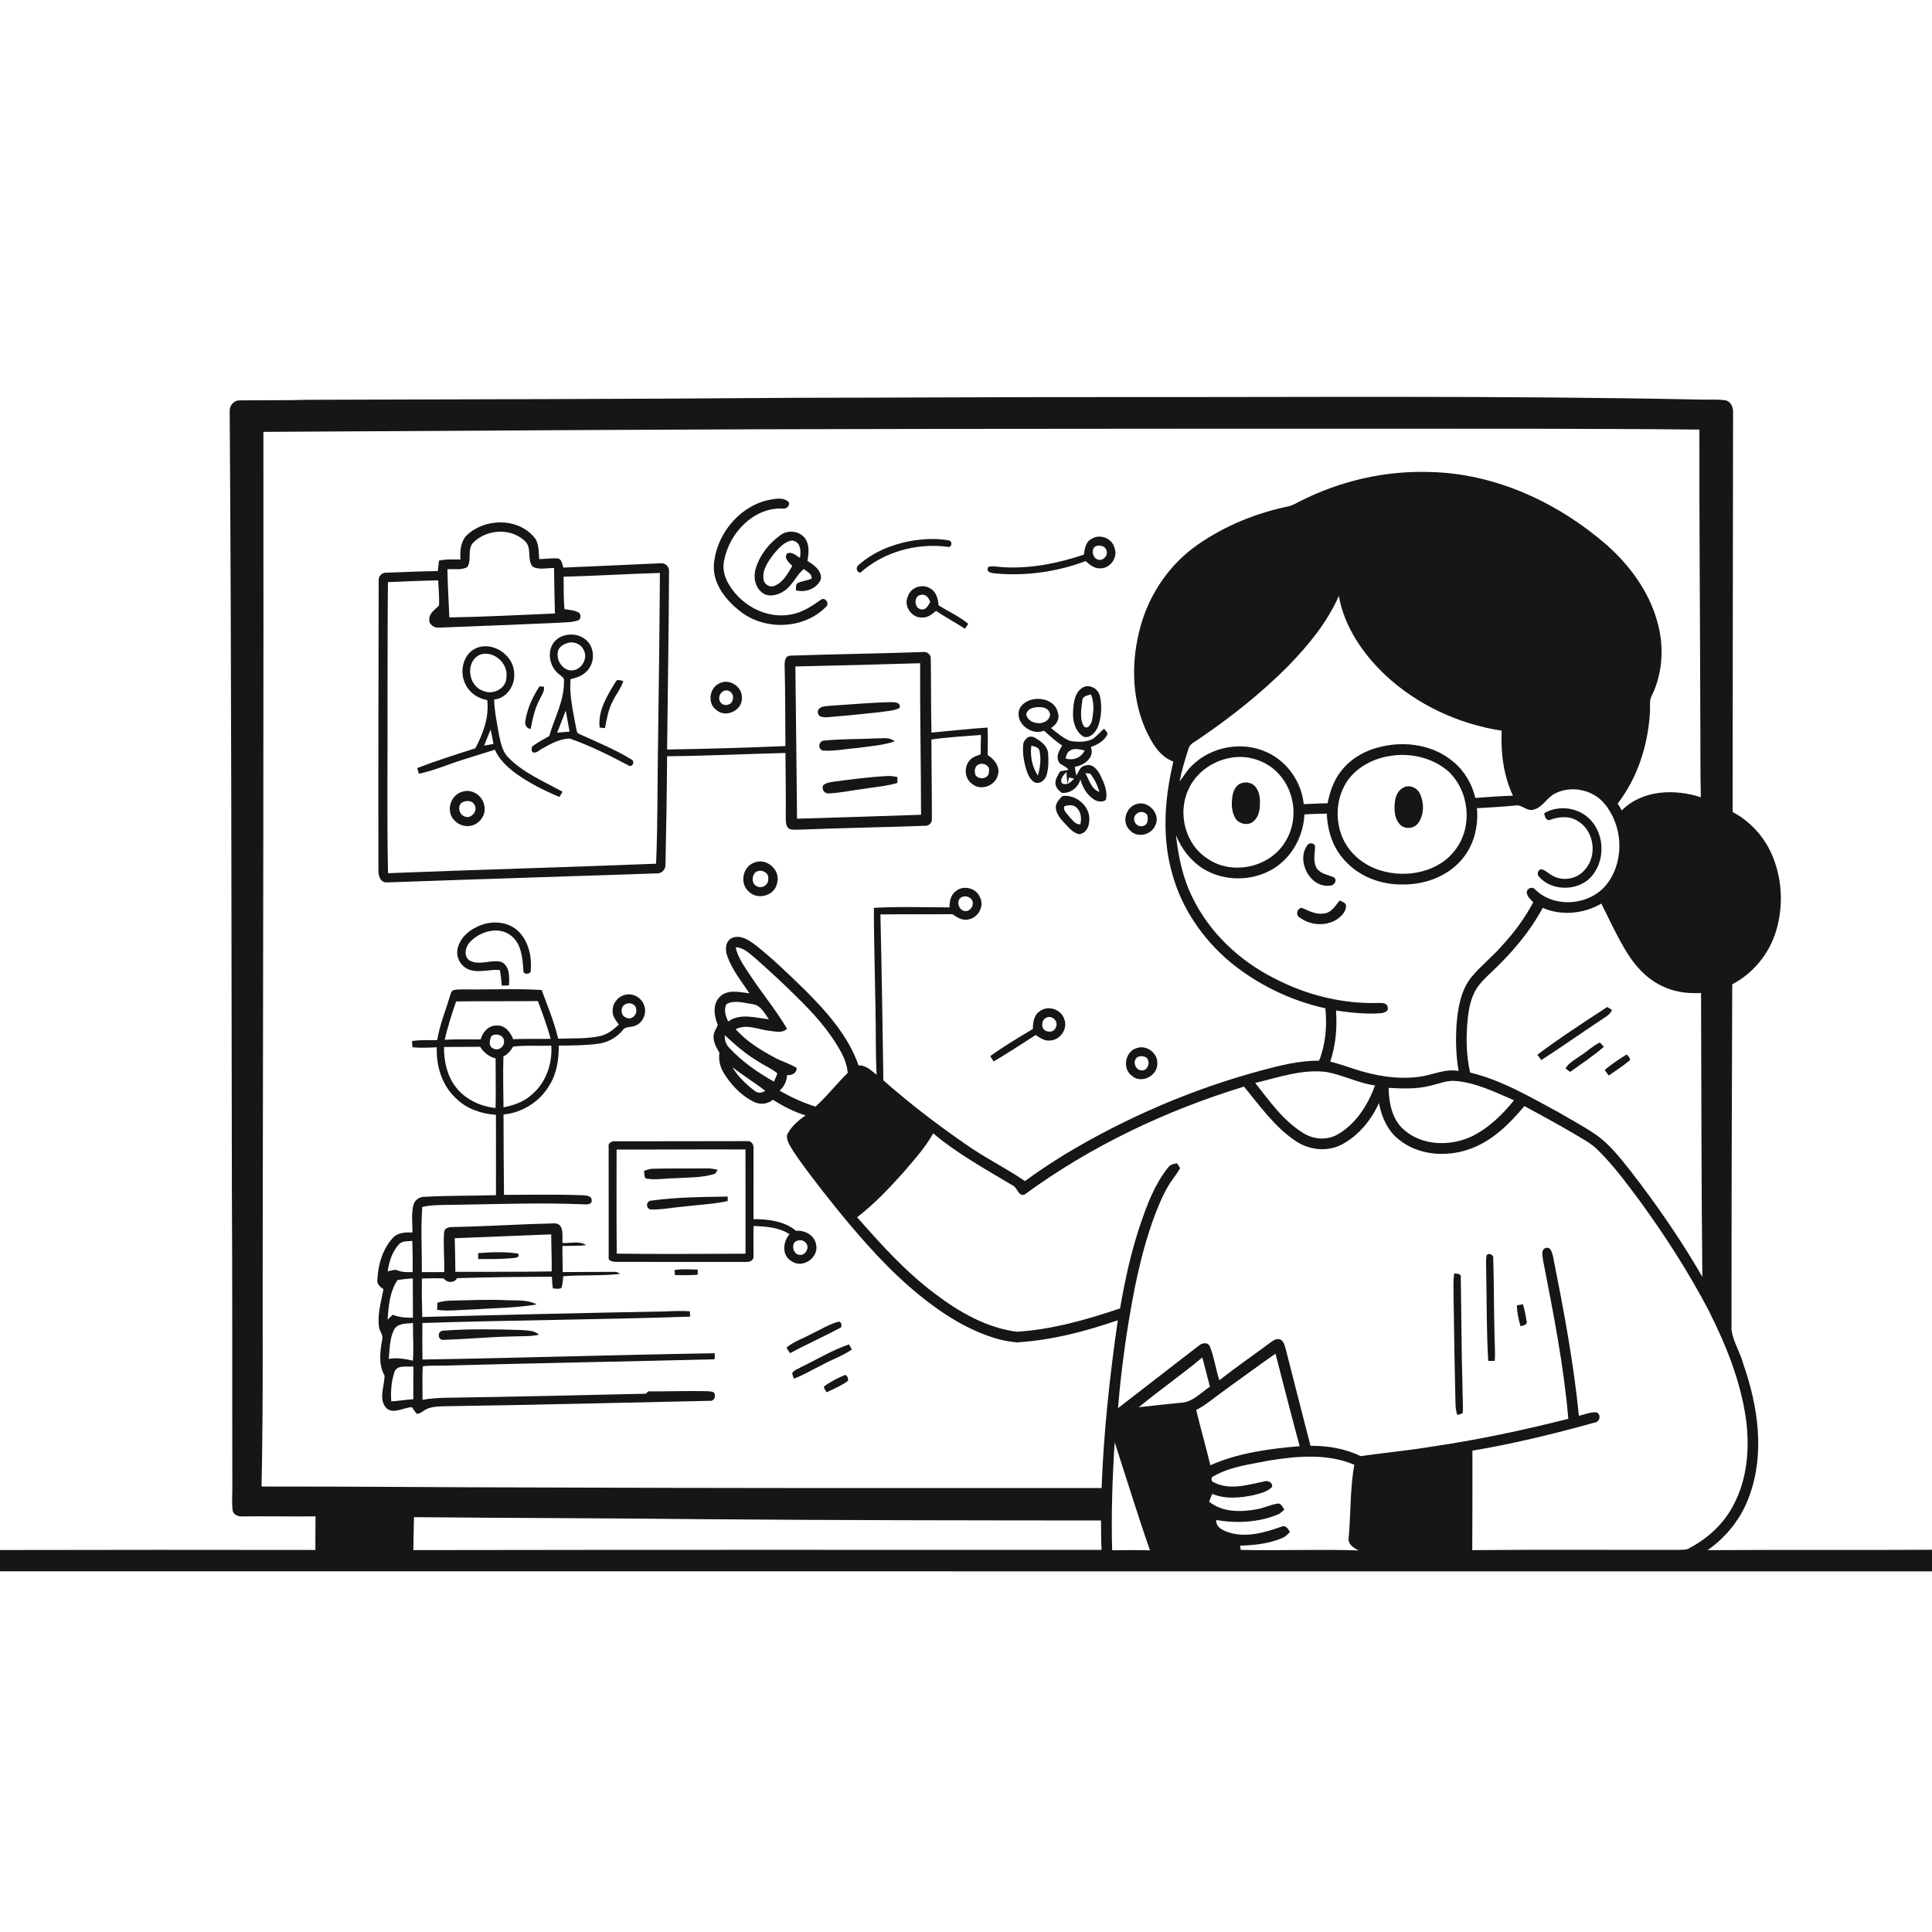 <svg xmlns="http://www.w3.org/2000/svg" viewBox="0 0 1024 1024" version="1.1">
<g id="Parent-Group"><g id="Group-rgba(0,0,0,0)" fill="rgba(0,0,0,0)">
<path fill="rgba(0,0,0,0)" opacity="1.00" d=" M 0.00 0.00 L 1024.00 0.00 L 1024.00 821.41 C 984.35 821.64 944.69 821.36 905.04 821.62 C 915.11 814.62 923.02 804.59 927.14 793.01 C 935.53 770.34 931.77 745.26 924.00 722.98 C 922.36 716.87 918.75 711.35 917.74 705.11 C 917.72 643.98 917.89 582.84 918.12 521.71 C 929.33 515.86 937.90 505.27 941.45 493.15 C 945.41 479.78 944.56 464.96 938.82 452.22 C 934.61 442.96 927.33 435.13 918.32 430.37 C 918.33 359.90 918.50 289.43 918.56 218.97 C 918.76 216.23 917.64 213.02 914.75 212.22 C 909.87 211.43 904.88 212.00 899.96 211.76 C 795.66 209.61 691.34 210.57 587.03 210.46 C 532.01 210.43 477.00 210.79 421.98 210.84 C 335.66 211.54 249.32 211.62 162.99 211.90 C 151.01 212.27 139.02 212.03 127.04 212.22 C 124.01 212.09 121.54 214.97 121.74 217.92 C 122.69 355.30 122.64 492.68 122.90 630.06 C 123.23 682.38 123.02 734.71 123.14 787.03 C 123.25 791.59 122.73 796.19 123.34 800.73 C 123.92 803.19 126.66 803.92 128.88 803.73 C 141.67 803.54 154.46 803.87 167.24 803.70 C 167.18 809.63 167.13 815.57 167.16 821.51 C 111.44 821.40 55.72 821.45 0.00 821.55 L 0.00 0.00 Z" />
<path fill="rgba(0,0,0,0)" opacity="1.00" d=" M 139.61 228.90 C 256.08 228.25 372.53 227.43 489.00 227.34 C 596.33 227.21 703.66 227.16 810.99 227.24 C 840.90 227.29 870.81 227.38 900.72 227.69 C 900.62 278.79 901.10 329.89 901.20 380.99 C 901.33 394.84 901.14 408.70 901.48 422.56 C 887.63 418.03 870.38 418.61 859.60 429.53 C 858.86 428.31 858.13 427.10 857.41 425.89 C 867.95 412.22 873.39 395.08 874.48 377.98 C 874.81 374.84 873.92 371.45 875.55 368.56 C 881.52 356.25 882.09 341.69 878.17 328.67 C 873.68 313.18 863.80 299.75 851.89 289.10 C 825.95 266.48 792.78 250.96 758.01 250.18 C 734.08 249.35 710.04 254.94 688.74 265.82 C 686.87 266.78 685.02 267.88 682.96 268.37 C 665.77 271.87 649.18 278.70 634.75 288.71 C 620.01 299.01 609.28 314.62 604.52 331.92 C 599.62 349.58 599.59 369.10 606.96 386.09 C 610.16 393.12 614.22 400.78 621.91 403.65 C 617.25 423.15 615.70 443.95 621.40 463.41 C 626.35 481.39 637.35 497.39 651.46 509.45 C 666.17 521.65 683.82 530.33 702.49 534.42 C 703.39 543.76 702.66 553.38 699.16 562.16 C 689.00 562.15 679.05 564.54 669.30 567.16 C 632.33 577.04 596.81 592.30 564.05 612.05 C 556.97 616.48 549.96 621.04 543.23 626.00 C 532.99 618.95 521.70 613.53 511.57 606.29 C 496.51 595.87 481.93 584.72 468.20 572.59 C 467.78 543.29 467.32 513.98 466.64 484.68 C 479.35 484.48 492.08 484.70 504.79 484.52 C 507.20 486.16 509.94 488.04 513.04 487.36 C 518.33 486.69 521.98 480.25 519.34 475.46 C 517.37 470.59 510.47 468.94 506.52 472.40 C 503.83 474.37 503.28 477.83 503.25 480.93 C 489.90 480.93 476.50 480.42 463.17 481.18 C 463.19 504.80 464.16 528.42 464.20 552.05 C 464.20 557.93 464.33 563.81 464.64 569.68 C 461.75 567.46 459.04 564.46 455.06 564.70 C 449.54 548.89 438.08 536.16 426.44 524.52 C 418.17 516.47 409.85 508.43 400.85 501.21 C 397.26 498.57 392.80 495.27 388.13 497.05 C 384.51 498.64 384.19 503.23 385.39 506.52 C 387.95 513.89 392.92 520.08 397.23 526.48 C 392.05 525.86 385.56 524.14 381.42 528.42 C 377.57 532.41 378.47 538.47 380.43 543.14 C 379.89 545.14 378.29 546.81 378.22 548.96 C 377.97 552.29 379.71 555.24 381.31 558.01 C 380.77 561.61 381.58 565.27 383.43 568.39 C 387.21 574.77 392.56 580.37 399.17 583.83 C 402.51 585.60 406.71 585.40 409.64 582.89 C 415.05 586.31 420.80 589.32 426.95 591.18 C 423.34 593.71 419.87 596.64 417.65 600.52 C 416.42 602.42 417.46 604.71 418.31 606.53 C 421.07 611.66 424.73 616.24 428.12 620.96 C 437.92 634.02 448.16 646.75 459.00 658.96 C 473.20 674.86 488.95 689.72 507.44 700.52 C 517.19 705.97 527.79 710.56 539.03 711.48 C 557.30 710.38 575.22 705.71 592.47 699.76 C 588.18 729.24 584.99 758.91 583.86 788.69 C 483.90 788.75 383.93 788.78 283.96 788.39 C 235.52 788.33 187.08 787.83 138.63 787.89 C 139.58 742.96 139.10 698.00 139.25 653.06 C 139.48 511.67 139.73 370.29 139.61 228.90 M 406.18 265.26 C 390.78 269.31 379.23 284.21 378.32 299.97 C 378.08 310.04 385.11 318.46 392.66 324.29 C 405.75 334.31 426.14 333.49 437.80 321.64 C 439.88 320.01 437.42 316.26 435.16 317.84 C 430.30 321.31 425.15 324.73 419.13 325.71 C 406.65 328.09 393.68 321.31 386.99 310.82 C 384.26 306.78 382.65 301.79 383.84 296.93 C 386.60 282.45 399.49 268.77 415.00 269.54 C 416.88 269.94 418.93 267.86 417.98 266.05 C 414.78 263.09 409.97 264.59 406.18 265.26 M 247.51 283.58 C 244.09 286.96 243.78 291.99 244.06 296.51 C 240.25 296.57 236.40 296.27 232.66 297.15 C 232.43 298.98 232.24 300.82 232.07 302.66 C 222.99 302.82 213.92 303.20 204.84 303.52 C 202.39 303.38 200.37 305.52 200.71 307.98 C 200.65 358.97 200.42 409.95 200.58 460.94 C 200.39 463.78 201.42 467.80 204.99 467.70 C 252.71 465.99 300.44 464.55 348.16 462.91 C 350.76 463.06 352.91 460.74 352.72 458.17 C 353.12 439.06 353.46 419.94 353.57 400.82 C 374.49 400.66 395.39 399.60 416.30 399.09 C 416.36 410.40 416.60 421.72 416.47 433.03 C 416.51 435.12 416.31 437.63 418.06 439.15 C 419.87 440.12 422.01 439.66 423.98 439.72 C 446.28 438.83 468.60 438.49 490.90 437.67 C 492.64 437.46 494.09 435.82 493.91 434.04 C 493.93 420.01 493.70 405.99 493.65 391.96 C 502.36 390.68 511.16 390.24 519.93 389.53 C 519.84 392.96 519.79 396.39 519.79 399.83 C 517.74 400.59 515.45 401.16 514.01 402.94 C 510.71 406.55 511.24 412.91 515.43 415.64 C 519.97 419.25 527.40 416.50 528.85 410.97 C 530.32 406.53 527.07 402.46 523.52 400.22 C 523.46 395.35 523.74 390.48 523.39 385.63 C 513.47 386.26 503.59 387.41 493.70 388.28 C 493.38 375.18 493.55 362.07 493.32 348.98 C 493.42 346.72 491.11 345.22 489.03 345.59 C 465.69 346.43 442.31 346.69 418.97 347.50 C 416.04 347.50 415.77 350.80 415.88 352.99 C 416.24 367.13 416.18 381.29 416.29 395.44 C 395.40 396.28 374.49 396.97 353.58 397.25 C 353.89 365.81 354.49 334.38 354.59 302.94 C 354.91 300.39 352.57 298.25 350.06 298.54 C 332.91 299.37 315.74 300.07 298.59 300.84 C 297.95 298.97 297.79 296.00 295.17 295.95 C 292.03 295.81 288.91 296.29 285.78 296.33 C 285.40 292.26 285.89 287.49 282.75 284.33 C 273.92 274.31 257.01 274.72 247.51 283.58 M 413.67 283.63 C 407.68 287.88 402.81 294.03 400.62 301.09 C 399.13 305.58 400.06 311.12 403.96 314.12 C 407.34 316.74 412.11 315.51 415.40 313.36 C 419.99 310.49 421.94 305.06 425.94 301.61 C 427.63 302.81 430.61 304.25 430.14 306.69 C 427.87 307.73 425.30 307.86 423.06 308.95 C 421.42 309.53 422.06 311.56 421.82 312.86 C 426.86 314.28 432.99 312.03 435.08 307.04 C 435.71 302.46 431.42 299.38 427.97 297.33 C 428.63 293.39 429.16 288.86 426.75 285.38 C 423.77 281.35 417.63 280.63 413.67 283.63 M 578.60 285.59 C 575.46 287.12 574.86 290.85 574.50 293.96 C 560.83 298.57 546.40 301.44 531.93 300.65 C 529.26 300.53 526.58 299.85 523.92 300.37 C 522.10 303.51 525.95 303.81 528.00 303.98 C 544.00 305.36 560.38 303.07 575.39 297.38 C 577.54 299.26 579.97 301.41 583.05 301.24 C 588.50 301.42 592.84 295.22 590.62 290.16 C 589.30 285.19 582.90 282.81 578.60 285.59 M 482.53 286.75 C 472.63 288.59 462.85 292.59 455.26 299.31 C 453.47 300.45 453.81 303.08 455.95 303.58 C 468.29 292.53 485.67 287.72 502.01 289.79 C 504.52 290.61 505.14 286.94 502.87 286.41 C 496.17 285.20 489.22 285.62 482.53 286.75 M 481.19 316.12 C 478.68 321.30 483.38 327.82 489.02 327.29 C 491.84 327.36 494.07 325.51 496.10 323.80 C 501.12 327.10 506.38 330.02 511.47 333.23 C 512.05 332.37 512.63 331.51 513.21 330.65 C 508.45 326.69 502.73 324.16 497.53 320.87 C 497.10 317.72 496.50 314.12 493.58 312.26 C 489.48 309.03 482.68 311.06 481.19 316.12 M 381.30 362.18 C 375.94 364.58 374.77 372.89 379.72 376.32 C 384.62 380.70 393.46 376.59 393.21 370.02 C 393.60 364.06 386.64 359.38 381.30 362.18 M 574.15 364.26 C 569.64 366.68 568.92 372.46 568.77 377.06 C 568.39 382.04 569.88 387.82 574.43 390.52 C 577.96 391.42 580.79 388.01 581.97 385.06 C 583.85 379.99 584.12 374.29 582.99 369.01 C 582.22 365.19 577.81 362.51 574.15 364.26 M 540.52 375.37 C 537.28 382.68 546.39 390.26 553.34 387.26 C 556.43 390.02 559.46 392.87 562.96 395.12 C 561.65 397.57 559.78 400.22 560.88 403.14 C 561.61 405.75 565.07 405.72 566.27 408.04 C 564.80 408.27 563.35 408.52 561.90 408.80 C 560.77 410.76 559.39 412.76 559.38 415.11 C 559.46 417.33 561.08 419.09 562.87 420.23 C 567.37 420.64 571.51 417.39 572.63 413.08 C 573.86 417.64 576.48 422.02 580.76 424.27 C 582.47 424.98 584.57 425.17 586.12 423.95 C 587.24 419.38 585.11 414.79 583.14 410.77 C 581.63 407.84 578.77 404.30 575.04 405.84 C 572.36 406.21 571.74 409.16 570.44 411.05 C 570.16 409.49 569.93 407.95 569.66 406.41 C 574.55 405.69 580.40 401.52 578.13 395.92 C 581.45 394.83 584.81 392.98 586.62 389.87 C 587.62 388.38 585.99 387.18 585.09 386.26 C 583.01 388.09 581.28 390.36 578.88 391.79 C 575.29 393.50 571.12 393.31 567.29 392.74 C 563.40 391.27 560.29 388.39 557.05 385.89 C 559.74 384.19 561.85 381.25 560.74 377.92 C 559.04 368.90 544.72 367.95 540.52 375.37 M 544.31 391.19 C 543.16 392.08 542.35 393.40 542.30 394.87 C 541.91 399.56 542.76 404.29 544.22 408.73 C 545.04 411.00 546.17 413.44 548.38 414.67 C 551.26 415.84 554.02 413.34 554.76 410.68 C 555.80 406.94 555.80 402.97 555.50 399.13 C 555.12 395.44 551.87 392.97 548.89 391.25 C 547.51 390.30 545.63 390.00 544.31 391.19 M 563.11 421.88 C 561.55 423.64 559.45 425.44 559.61 428.04 C 559.73 431.76 562.62 434.46 564.94 437.06 C 566.96 439.12 569.01 441.62 572.03 442.13 C 575.10 441.82 577.01 438.81 577.21 435.95 C 578.68 428.08 570.79 420.90 563.11 421.88 M 602.23 426.22 C 596.55 427.94 594.37 436.04 598.90 440.10 C 602.77 444.34 610.15 442.63 612.33 437.50 C 615.44 431.47 608.51 423.93 602.23 426.22 M 399.35 457.36 C 393.60 459.70 392.04 468.22 396.69 472.38 C 401.25 477.30 410.63 474.89 411.85 468.15 C 414.03 461.12 406.00 454.14 399.35 457.36 M 252.51 491.40 C 247.47 493.73 242.98 498.28 242.37 504.01 C 241.84 508.77 245.47 513.52 250.17 514.35 C 255.07 515.46 260.00 513.63 264.93 514.16 C 265.46 516.89 265.72 519.66 265.97 522.44 C 267.22 522.39 268.47 522.33 269.72 522.28 C 270.06 518.05 270.26 512.37 266.03 509.95 C 260.49 508.19 254.20 512.08 248.87 509.07 C 245.48 506.71 246.71 501.72 249.21 499.17 C 254.60 493.52 264.50 490.70 271.03 496.03 C 276.42 500.38 276.93 507.76 277.40 514.14 C 276.93 516.90 281.78 516.67 281.32 514.06 C 281.93 506.51 279.90 498.11 274.05 492.94 C 268.07 487.93 259.24 487.89 252.51 491.40 M 238.88 526.75 C 236.44 534.91 233.14 542.84 231.71 551.28 C 227.26 551.30 222.79 551.11 218.37 551.78 C 218.44 552.60 218.57 554.25 218.63 555.08 C 222.91 555.51 227.21 555.26 231.50 555.09 C 231.13 565.01 234.28 575.43 241.79 582.23 C 247.36 587.76 255.16 590.33 262.86 590.90 C 262.86 605.09 262.91 619.28 262.87 633.47 C 250.26 633.84 237.64 633.61 225.05 634.34 C 222.17 634.19 219.65 636.24 219.03 639.01 C 218.00 643.67 218.59 648.50 218.63 653.23 C 214.97 653.14 210.73 653.18 208.14 656.20 C 202.81 662.07 200.40 670.24 200.03 678.03 C 199.55 680.48 201.44 682.10 203.25 683.31 C 202.02 689.78 200.02 696.32 200.84 702.97 C 200.95 705.49 203.38 707.50 202.54 710.12 C 201.42 716.40 200.54 723.20 203.80 729.03 C 203.91 734.50 200.65 740.66 204.23 745.69 C 207.86 750.19 213.71 745.97 218.31 745.83 C 219.13 747.00 219.90 748.23 220.88 749.30 C 222.39 749.44 223.54 748.35 224.74 747.65 C 227.70 745.56 231.48 745.53 234.95 745.35 C 281.98 744.68 329.00 743.45 376.02 742.47 C 377.94 742.80 379.37 740.93 378.85 739.13 C 378.73 737.33 376.40 737.55 375.14 737.37 C 364.65 737.09 354.15 737.55 343.66 737.43 C 343.31 737.75 342.61 738.38 342.25 738.70 C 306.81 739.53 271.37 740.32 235.93 740.86 C 231.90 740.92 227.88 741.25 223.92 741.92 C 224.05 736.01 223.66 730.08 224.10 724.18 C 228.37 723.57 232.71 723.95 237.01 723.75 C 283.98 722.50 330.95 721.64 377.92 720.48 C 379.57 720.66 378.53 718.20 378.87 717.25 C 327.22 718.06 275.58 719.76 223.92 720.58 C 223.87 714.12 223.77 707.67 223.87 701.22 C 271.18 699.66 318.54 699.48 365.84 697.84 C 365.78 697.14 365.67 695.73 365.61 695.03 C 361.50 694.73 357.38 694.85 353.27 695.07 C 310.11 695.87 266.96 696.86 223.81 698.04 C 223.62 691.24 223.51 684.44 223.62 677.64 C 227.42 677.49 231.23 677.46 235.04 677.54 C 236.95 679.95 240.58 680.32 242.28 677.45 C 259.02 676.93 275.76 676.75 292.50 676.68 C 292.58 678.76 292.72 680.84 293.06 682.91 C 294.53 682.93 296.10 683.39 297.49 682.69 C 298.31 680.70 298.28 678.52 298.52 676.43 C 308.53 675.61 318.62 676.38 328.59 675.18 C 327.60 674.29 326.36 673.95 325.05 674.11 C 316.12 674.15 307.19 674.14 298.26 674.24 C 298.14 669.62 298.14 665.01 298.09 660.41 C 302.29 660.23 306.51 660.47 310.69 659.95 C 307.02 657.50 302.26 659.07 298.13 658.81 C 297.90 655.22 299.26 648.67 293.99 648.39 C 275.98 648.81 257.98 650.01 239.97 650.35 C 238.05 650.27 235.44 650.88 235.36 653.24 C 234.91 660.22 235.62 667.24 235.44 674.24 C 231.48 674.26 227.53 674.27 223.58 674.25 C 223.67 662.75 222.95 651.21 223.81 639.74 C 228.46 638.60 233.25 638.69 238.00 638.61 C 261.99 638.31 285.99 637.30 309.98 638.33 C 311.38 638.54 314.07 638.05 313.56 636.09 C 313.68 633.86 310.80 633.61 309.16 633.52 C 295.16 632.96 281.14 633.29 267.13 633.30 C 267.01 619.10 266.85 604.90 266.88 590.70 C 276.88 589.76 286.17 583.88 291.22 575.19 C 295.16 568.94 296.16 561.44 296.17 554.19 C 303.14 554.14 310.14 554.13 317.06 553.20 C 322.10 552.55 326.80 549.96 330.06 546.06 C 331.37 543.94 334.10 544.57 336.14 543.85 C 340.75 542.50 343.21 536.74 341.24 532.41 C 339.74 528.55 335.17 526.13 331.15 527.33 C 327.34 528.23 324.49 532.06 324.72 535.97 C 324.60 538.75 326.53 540.93 328.02 543.06 C 325.18 545.68 322.07 548.22 318.20 549.09 C 310.87 550.76 303.29 550.19 295.84 550.53 C 293.74 541.66 290.24 533.23 287.08 524.71 C 273.08 523.88 259.02 524.59 244.99 524.39 C 242.88 524.63 239.35 523.88 238.88 526.75 M 550.99 536.08 C 547.89 538.12 547.50 542.00 547.44 545.39 C 539.77 549.95 532.08 554.53 524.85 559.77 C 525.43 560.72 526.02 561.67 526.66 562.60 C 534.20 558.12 541.56 553.33 548.93 548.58 C 551.30 550.13 553.94 552.06 556.97 551.44 C 562.21 550.99 566.11 545.05 564.05 540.10 C 562.41 534.89 555.28 532.55 550.99 536.08 M 602.40 555.53 C 596.32 557.34 594.70 566.40 599.86 570.14 C 604.73 574.61 613.38 570.43 613.39 563.96 C 613.91 558.30 607.72 553.55 602.40 555.53 M 322.59 607.94 C 322.57 627.28 322.65 646.63 322.61 665.98 C 322.10 668.61 325.04 668.78 326.91 668.82 C 349.94 668.92 372.98 668.79 396.02 668.84 C 397.62 668.94 399.56 667.75 399.36 665.96 C 399.46 660.57 399.21 655.19 399.44 649.81 C 405.94 650.06 412.87 650.45 418.47 654.17 C 414.87 658.20 414.28 665.53 419.54 668.45 C 425.24 672.56 433.95 666.72 432.60 659.93 C 431.98 654.87 426.73 651.94 421.97 652.36 C 415.68 647.21 407.23 646.14 399.37 646.19 C 399.39 633.79 399.35 621.38 399.38 608.98 C 399.68 606.93 398.40 604.57 396.08 604.82 C 372.67 604.94 349.26 604.83 325.86 604.90 C 324.05 604.81 322.14 605.87 322.59 607.94 M 357.48 673.20 C 357.54 674.07 357.64 674.96 357.77 675.84 C 361.76 675.94 365.76 675.90 369.75 675.65 C 369.78 674.96 369.84 673.60 369.87 672.91 C 365.75 672.88 361.54 672.41 357.48 673.20 M 231.79 690.46 C 231.77 691.40 231.72 693.30 231.70 694.25 C 237.76 695.09 243.88 694.20 249.96 694.08 C 261.47 693.31 273.08 693.30 284.48 691.38 C 279.47 688.65 273.51 689.42 268.02 689.12 C 258.68 688.66 249.33 689.16 239.98 689.33 C 237.22 689.36 234.44 689.61 231.79 690.46 M 430.15 706.97 C 425.75 709.38 420.84 710.97 416.92 714.17 C 417.30 715.31 418.08 716.24 418.77 717.22 C 427.62 712.43 436.84 708.33 445.72 703.60 C 446.38 702.28 445.85 700.03 443.95 700.65 C 439.07 702.03 434.74 704.87 430.15 706.97 M 235.19 710.15 C 247.13 709.77 259.05 708.63 271.01 708.37 C 275.90 708.09 280.86 708.53 285.67 707.43 C 283.14 704.93 279.32 705.25 276.06 704.93 C 262.38 704.50 248.65 704.27 235.00 705.27 C 231.63 705.33 231.79 710.54 235.19 710.15 M 424.58 724.61 C 422.99 725.64 420.63 726.11 419.85 728.00 C 420.08 728.67 420.52 730.03 420.74 730.71 C 425.91 728.84 430.60 725.89 435.55 723.53 C 440.76 720.57 446.58 718.72 451.51 715.26 C 451.13 714.58 450.38 713.23 450.01 712.55 C 441.11 715.56 433.02 720.54 424.58 724.61 M 437.31 734.41 C 435.83 735.30 437.69 736.94 438.13 737.94 C 441.98 736.16 445.92 734.41 449.40 731.96 C 449.71 730.57 449.28 729.48 448.09 728.70 C 444.31 730.17 440.67 732.13 437.31 734.41 Z" />
<path fill="rgba(0,0,0,0)" opacity="1.00" d=" M 250.63 287.82 C 257.66 280.44 270.76 279.58 278.22 286.79 C 282.12 290.32 279.12 296.57 282.34 300.37 C 285.80 302.19 289.90 301.00 293.64 301.05 C 293.84 309.08 293.85 317.12 294.14 325.16 C 275.49 325.95 256.84 326.95 238.17 327.25 C 237.80 318.73 237.28 310.22 237.14 301.69 C 240.62 301.47 244.44 302.31 247.65 300.59 C 250.16 296.80 247.55 291.44 250.63 287.82 Z" />
<path fill="rgba(0,0,0,0)" opacity="1.00" d=" M 410.27 293.38 C 412.92 290.52 415.72 286.93 419.88 286.50 C 424.41 287.01 424.63 292.16 423.99 295.65 C 421.92 294.56 419.87 292.22 417.31 293.29 C 415.10 295.85 418.33 298.20 419.92 299.96 C 417.57 303.98 415.11 308.61 410.59 310.48 C 407.98 311.60 404.91 309.72 404.67 306.91 C 403.98 301.77 407.36 297.27 410.27 293.38 Z" />
<path fill="rgba(0,0,0,0)" opacity="1.00" d=" M 580.49 289.63 C 582.59 288.56 586.09 289.34 586.51 291.99 C 587.36 294.52 584.61 297.42 582.03 296.61 C 579.17 295.96 578.11 291.36 580.49 289.63 Z" />
<path fill="rgba(0,0,0,0)" opacity="1.00" d=" M 298.72 305.67 C 315.74 305.24 332.74 304.16 349.76 303.67 C 349.58 333.78 349.18 363.88 348.77 393.99 C 348.39 415.25 348.66 436.54 347.74 457.79 C 300.39 459.66 253.01 460.94 205.65 462.81 C 205.01 430.88 205.54 398.95 205.40 367.02 C 205.46 347.53 205.40 328.04 205.62 308.55 C 214.49 308.18 223.36 307.76 232.24 307.61 C 232.49 312.03 232.89 316.46 232.69 320.88 C 230.73 323.06 227.61 324.74 227.54 328.05 C 227.10 331.07 230.29 333.01 232.99 332.65 C 254.00 331.84 275.01 331.02 296.02 330.09 C 299.32 329.79 302.75 329.97 305.95 328.94 C 308.05 328.65 308.24 325.47 306.52 324.55 C 304.25 323.36 301.61 323.30 299.15 322.85 C 298.68 317.13 298.79 311.40 298.72 305.67 M 293.54 340.50 C 289.64 345.75 291.39 353.72 296.50 357.51 C 297.51 358.47 299.28 359.19 298.90 360.92 C 299.20 371.25 293.85 380.43 291.13 390.12 C 288.38 391.73 285.49 393.12 282.93 395.04 C 281.51 395.75 281.51 397.43 282.21 398.67 C 284.34 399.54 285.86 397.49 287.60 396.65 C 292.01 394.13 296.75 391.58 301.94 391.44 C 312.75 395.21 323.06 400.33 333.14 405.73 C 335.19 406.91 336.84 403.51 334.65 402.53 C 325.87 397.10 316.21 393.25 306.85 388.95 C 305.48 388.41 305.69 386.62 305.27 385.47 C 303.75 377.04 301.69 368.58 302.39 359.96 C 305.04 359.35 307.73 358.56 309.86 356.79 C 314.87 353.08 315.76 345.05 311.75 340.32 C 307.26 334.97 297.85 334.92 293.54 340.50 M 251.91 343.76 C 245.07 347.14 243.38 356.70 246.91 363.04 C 249.11 367.43 253.48 370.27 258.26 371.07 C 259.29 380.10 256.11 388.80 251.91 396.63 C 241.60 399.93 231.25 403.17 221.16 407.08 C 221.43 408.08 221.71 409.08 222.01 410.09 C 230.05 408.44 237.59 405.09 245.40 402.64 C 251.04 400.91 256.66 399.14 262.28 397.36 C 264.45 402.29 268.41 406.11 272.61 409.34 C 279.90 414.80 288.13 418.86 296.48 422.41 C 297.07 421.50 297.61 420.57 298.16 419.65 C 288.08 414.04 276.99 409.54 268.92 400.97 C 266.22 397.90 265.43 393.76 264.55 389.90 C 263.46 383.55 262.10 377.21 261.90 370.75 C 268.92 370.13 273.39 362.70 272.46 356.08 C 271.80 346.74 260.47 339.51 251.91 343.76 M 326.34 361.31 C 321.88 368.62 316.80 376.66 317.81 385.61 C 318.52 385.69 319.93 385.85 320.64 385.93 C 321.62 381.09 322.36 376.09 324.75 371.68 C 326.42 367.98 329.26 364.86 330.35 360.89 C 329.05 360.84 327.13 359.65 326.34 361.31 M 278.46 382.06 C 278.00 384.14 279.06 386.11 281.28 386.38 C 282.25 381.07 283.39 375.72 285.94 370.91 C 286.90 368.65 288.75 366.54 288.29 363.94 C 287.70 363.90 286.53 363.84 285.95 363.81 C 282.33 369.30 279.46 375.52 278.46 382.06 M 245.36 419.54 C 240.80 420.59 237.83 425.45 238.50 429.99 C 239.07 434.89 244.29 438.57 249.11 437.75 C 254.06 437.11 257.90 431.84 256.66 426.92 C 255.88 421.84 250.36 418.03 245.36 419.54 Z" />
<path fill="rgba(0,0,0,0)" opacity="1.00" d=" M 488.14 322.94 C 484.38 322.32 484.18 315.69 488.13 315.30 C 490.69 314.63 492.30 316.94 493.03 319.05 C 492.05 320.93 490.73 323.53 488.14 322.94 Z" />
<path fill="rgba(0,0,0,0)" opacity="1.00" d=" M 709.61 315.86 C 712.51 332.23 722.34 346.52 734.22 357.78 C 751.11 373.62 773.09 383.73 795.90 387.29 C 795.37 399.03 796.91 410.98 801.88 421.73 C 795.23 421.90 788.60 422.46 781.97 422.92 C 780.20 415.50 776.20 408.59 770.27 403.74 C 760.02 394.98 745.36 392.68 732.46 395.67 C 724.06 397.48 715.99 401.85 710.75 408.78 C 706.85 413.65 704.85 419.71 703.65 425.75 C 699.43 425.79 695.21 426.08 691.00 426.20 C 689.83 414.50 682.26 403.58 671.50 398.72 C 658.45 392.62 641.92 395.67 631.74 405.80 C 629.13 408.26 627.41 411.44 625.20 414.22 C 626.32 408.37 628.05 402.65 629.89 397.00 C 630.53 394.20 633.46 393.13 635.54 391.59 C 652.41 380.13 668.49 367.41 682.86 352.91 C 693.50 341.95 703.41 329.95 709.61 315.86 Z" />
<path fill="rgba(0,0,0,0)" opacity="1.00" d=" M 300.22 341.01 C 303.58 339.61 307.81 341.07 309.33 344.44 C 311.87 348.93 308.14 355.25 303.04 355.35 C 298.41 355.41 294.99 350.38 295.59 346.05 C 295.71 343.50 297.97 341.74 300.22 341.01 Z" />
<path fill="rgba(0,0,0,0)" opacity="1.00" d=" M 254.29 347.05 C 261.31 344.34 269.56 351.58 268.42 358.93 C 268.44 365.00 261.04 368.66 255.88 366.07 C 248.07 363.42 246.49 350.65 254.29 347.05 Z" />
<path fill="rgba(0,0,0,0)" opacity="1.00" d=" M 421.57 353.24 C 443.61 352.76 465.65 352.20 487.69 351.52 C 487.59 378.30 488.14 405.07 488.17 431.84 C 466.27 432.61 444.36 433.27 422.45 433.93 C 422.14 407.03 421.91 380.14 421.57 353.24 M 443.52 373.82 C 441.06 374.02 438.57 374.06 436.16 374.56 C 434.61 374.90 433.00 376.25 433.54 378.02 C 434.10 380.49 437.11 380.17 439.06 380.11 C 448.00 379.37 456.93 378.51 465.85 377.51 C 469.52 376.92 473.40 376.90 476.82 375.27 C 477.63 372.13 474.16 372.17 472.01 372.14 C 462.50 372.36 453.01 373.23 443.52 373.82 M 437.05 392.52 C 433.94 392.49 433.16 396.79 436.02 397.82 C 442.38 398.20 448.69 396.89 455.01 396.37 C 461.41 395.40 468.00 395.12 474.15 392.94 C 471.67 390.60 468.11 391.39 465.03 391.35 C 455.71 391.79 446.34 391.58 437.05 392.52 M 441.96 414.29 C 439.99 414.64 437.76 414.79 436.26 416.28 C 435.41 418.22 436.79 420.56 438.98 420.53 C 445.42 420.28 451.74 418.85 458.13 418.06 C 463.98 417.10 469.96 416.66 475.67 414.97 C 475.66 414.19 475.65 412.63 475.65 411.86 C 473.80 411.49 471.93 411.19 470.05 411.33 C 460.64 411.79 451.30 413.09 441.96 414.29 Z" />
<path fill="rgba(0,0,0,0)" opacity="1.00" d=" M 383.37 366.33 C 386.21 364.72 389.53 367.96 388.31 370.90 C 387.89 373.93 383.25 374.69 381.80 372.09 C 380.43 370.23 381.43 367.35 383.37 366.33 Z" />
<path fill="rgba(0,0,0,0)" opacity="1.00" d=" M 573.62 371.41 C 573.74 368.94 576.32 368.57 578.22 368.06 C 580.10 372.39 579.64 377.32 578.76 381.84 C 578.42 383.75 576.32 387.17 574.35 384.76 C 572.12 380.77 573.14 375.74 573.62 371.41 Z" />
<path fill="rgba(0,0,0,0)" opacity="1.00" d=" M 547.25 375.25 C 550.57 374.25 556.31 374.43 556.58 379.01 C 555.44 384.94 545.40 384.56 543.96 378.91 C 543.95 377.02 545.58 375.75 547.25 375.25 Z" />
<path fill="rgba(0,0,0,0)" opacity="1.00" d=" M 299.87 376.59 C 300.55 380.32 301.17 384.07 301.89 387.81 C 299.69 387.96 297.49 388.11 295.30 388.33 C 296.91 384.45 298.28 380.47 299.87 376.59 Z" />
<path fill="rgba(0,0,0,0)" opacity="1.00" d=" M 256.56 395.18 C 257.79 392.38 258.80 389.50 260.02 386.70 C 260.65 389.20 261.07 391.76 261.55 394.30 C 259.89 394.59 258.22 394.88 256.56 395.18 Z" />
<path fill="rgba(0,0,0,0)" opacity="1.00" d=" M 550.07 411.07 C 547.04 406.44 545.91 400.67 546.63 395.21 C 548.27 395.73 550.66 395.96 550.99 398.11 C 551.89 402.40 551.31 406.90 550.07 411.07 Z" />
<path fill="rgba(0,0,0,0)" opacity="1.00" d=" M 566.87 398.02 C 569.18 396.26 572.31 397.18 574.89 397.78 C 573.03 401.66 568.75 403.32 564.70 401.96 C 565.26 400.59 565.46 398.84 566.87 398.02 Z" />
<path fill="rgba(0,0,0,0)" opacity="1.00" d=" M 736.53 400.72 C 747.31 398.81 759.06 401.53 767.47 408.66 C 778.61 418.88 780.76 437.56 771.77 449.84 C 763.10 462.19 745.71 465.64 731.85 461.41 C 723.34 458.89 715.73 452.94 711.95 444.84 C 707.22 434.71 708.10 421.98 714.81 412.94 C 720.01 406.13 728.16 402.03 736.53 400.72 M 744.16 417.27 C 741.16 418.54 739.67 421.81 739.34 424.88 C 738.84 429.02 739.01 433.84 742.05 437.05 C 744.79 439.86 749.94 439.19 751.97 435.85 C 754.86 431.38 754.86 425.25 752.51 420.54 C 751.08 417.54 747.25 415.80 744.16 417.27 Z" />
<path fill="rgba(0,0,0,0)" opacity="1.00" d=" M 651.55 401.78 C 660.96 399.76 671.30 403.06 677.76 410.20 C 686.62 419.73 688.23 435.19 681.18 446.20 C 673.00 459.83 653.01 464.18 639.96 455.07 C 628.25 447.59 624.06 431.23 629.75 418.75 C 633.54 409.86 642.18 403.61 651.55 401.78 M 658.11 415.07 C 655.42 415.81 653.94 418.52 653.40 421.08 C 652.57 425.15 652.58 429.67 654.61 433.41 C 656.18 436.35 660.13 437.53 663.13 436.19 C 666.06 434.66 667.40 431.28 667.69 428.14 C 667.98 424.50 667.94 420.46 665.72 417.38 C 664.05 415.00 660.80 414.15 658.11 415.07 Z" />
<path fill="rgba(0,0,0,0)" opacity="1.00" d=" M 518.34 405.34 C 520.86 403.85 525.10 405.70 524.13 409.07 C 524.29 412.86 518.73 413.58 517.00 410.74 C 516.38 408.93 516.55 406.43 518.34 405.34 Z" />
<path fill="rgba(0,0,0,0)" opacity="1.00" d=" M 575.24 409.78 C 575.90 409.84 577.22 409.96 577.88 410.03 C 580.07 412.89 581.72 416.24 582.69 419.72 C 578.38 418.26 577.30 413.32 575.24 409.78 Z" />
<path fill="rgba(0,0,0,0)" opacity="1.00" d=" M 562.82 415.12 C 561.60 412.73 563.85 410.70 565.31 409.12 C 565.28 411.23 565.47 413.33 565.89 415.40 C 566.07 414.58 566.41 412.92 566.58 412.09 C 567.26 412.24 568.62 412.54 569.30 412.69 C 567.62 414.48 565.45 416.63 562.82 415.12 Z" />
<path fill="rgba(0,0,0,0)" opacity="1.00" d=" M 824.46 420.44 C 832.93 416.25 844.10 418.53 850.22 425.75 C 859.94 437.13 861.15 455.16 852.48 467.48 C 844.09 479.82 824.18 482.01 813.57 471.35 C 812.07 469.64 809.21 470.85 809.21 473.04 C 809.37 475.26 811.31 476.68 812.64 478.26 C 808.12 486.80 802.29 494.60 795.71 501.66 C 790.68 507.34 784.67 512.09 779.85 517.95 C 774.21 525.01 772.72 534.24 772.00 542.99 C 771.49 551.22 771.67 559.52 773.09 567.66 C 765.86 566.23 759.16 569.90 752.13 570.73 C 740.49 572.25 728.66 570.19 717.60 566.52 C 713.45 565.12 709.28 563.77 705.05 562.66 C 707.98 553.97 708.78 544.71 708.12 535.59 C 716.00 536.74 724.01 537.64 731.98 537.02 C 733.51 536.89 736.16 535.94 735.50 533.95 C 735.39 531.72 732.76 531.50 731.06 531.59 C 711.79 532.23 692.51 527.46 675.47 518.56 C 657.08 509.33 641.21 494.48 632.14 475.89 C 626.91 465.56 624.58 454.13 623.29 442.71 C 626.19 449.84 631.09 456.25 637.62 460.39 C 648.86 467.35 663.98 467.25 675.18 460.26 C 684.93 454.16 690.82 443.06 691.38 431.67 C 695.32 431.37 699.28 431.36 703.24 431.24 C 703.55 440.27 706.49 449.47 712.79 456.12 C 720.34 464.57 731.83 468.90 743.04 468.78 C 754.51 469.01 766.46 464.93 774.21 456.21 C 781.04 448.78 783.69 438.26 782.81 428.36 C 789.53 427.92 796.27 427.67 802.97 426.95 C 806.64 426.12 809.37 430.43 813.09 429.05 C 817.89 427.67 820.04 422.48 824.46 420.44 M 818.45 431.03 C 818.66 432.68 819.50 435.36 821.73 434.48 C 826.52 432.72 832.20 432.33 836.58 435.37 C 845.06 440.62 846.70 453.74 839.96 461.03 C 835.93 465.90 828.40 467.29 822.92 464.14 C 820.81 463.16 819.22 461.16 816.90 460.71 C 814.80 461.08 814.47 463.72 815.97 464.97 C 823.47 473.13 838.65 472.20 844.81 462.85 C 851.13 454.05 849.91 440.51 841.71 433.31 C 835.44 427.78 825.66 426.76 818.45 431.03 M 693.31 447.49 C 686.53 455.63 694.16 470.89 704.99 469.39 C 707.23 469.53 709.05 466.30 706.91 464.97 C 703.81 463.59 699.90 463.24 697.87 460.15 C 695.79 456.69 696.93 452.49 697.02 448.72 C 696.86 446.91 694.56 446.55 693.31 447.49 M 702.07 484.11 C 697.78 485.02 693.85 482.81 690.06 481.19 C 687.49 481.21 686.51 485.04 688.82 486.25 C 694.28 490.46 702.47 491.05 708.38 487.44 C 710.92 485.72 713.63 483.16 713.41 479.83 C 713.04 478.22 711.24 477.95 710.03 477.29 C 707.81 479.96 705.87 483.58 702.07 484.11 Z" />
<path fill="rgba(0,0,0,0)" opacity="1.00" d=" M 245.20 425.16 C 247.28 424.19 250.27 424.21 251.45 426.52 C 253.56 429.65 249.67 434.38 246.21 432.73 C 243.21 431.65 242.15 426.74 245.20 425.16 Z" />
<path fill="rgba(0,0,0,0)" opacity="1.00" d=" M 564.21 427.29 C 566.34 426.65 569.20 426.32 570.79 428.26 C 573.04 430.48 573.33 433.91 572.60 436.85 C 570.04 437.28 568.50 434.57 566.87 433.06 C 565.72 431.32 563.16 429.61 564.21 427.29 Z" />
<path fill="rgba(0,0,0,0)" opacity="1.00" d=" M 602.38 431.35 C 604.10 429.83 606.71 430.07 608.07 431.95 C 608.64 434.07 608.54 437.29 605.84 437.77 C 602.13 438.90 599.37 433.90 602.38 431.35 Z" />
<path fill="rgba(0,0,0,0)" opacity="1.00" d=" M 400.32 462.40 C 403.02 460.28 407.75 462.27 407.18 465.98 C 407.38 469.04 403.77 471.22 401.14 469.74 C 398.32 468.46 398.34 464.41 400.32 462.40 Z" />
<path fill="rgba(0,0,0,0)" opacity="1.00" d=" M 509.55 475.60 C 512.05 474.18 515.71 475.83 515.62 478.92 C 515.49 481.20 513.53 483.33 511.12 482.83 C 507.97 482.28 506.65 477.22 509.55 475.60 Z" />
<path fill="rgba(0,0,0,0)" opacity="1.00" d=" M 817.68 481.19 C 827.61 485.53 839.47 484.33 848.75 478.93 C 853.31 488.04 857.54 497.36 863.00 505.98 C 867.84 513.58 874.62 520.24 883.11 523.58 C 888.92 526.02 895.33 526.66 901.59 526.30 C 901.79 576.46 901.73 626.61 902.28 676.76 C 890.98 657.18 878.11 638.54 864.26 620.68 C 858.55 613.48 852.80 606.05 845.08 600.87 C 839.01 596.77 832.51 593.35 826.21 589.63 C 811.09 581.47 796.06 572.52 779.19 568.47 C 777.07 559.15 776.97 549.50 777.93 540.03 C 778.50 534.63 779.52 529.11 782.36 524.40 C 784.49 520.95 787.45 518.13 790.38 515.38 C 801.03 505.35 810.72 494.12 817.68 481.19 M 814.84 559.03 C 815.36 559.74 816.40 561.15 816.92 561.86 C 827.42 555.12 837.60 547.88 848.00 541.00 C 850.32 539.33 853.27 538.10 854.41 535.29 C 853.78 534.90 852.50 534.13 851.86 533.74 C 839.35 541.90 826.79 550.05 814.84 559.03 M 837.57 559.62 C 834.81 561.63 831.54 563.23 829.74 566.26 C 830.35 566.73 831.57 567.66 832.18 568.13 C 838.23 563.83 844.47 559.71 850.07 554.83 C 849.55 554.25 848.50 553.10 847.97 552.52 C 844.15 554.35 841.12 557.36 837.57 559.62 M 850.53 567.09 C 851.20 568.09 851.92 569.09 852.66 570.08 C 856.43 567.45 860.29 564.92 863.83 561.99 C 864.22 560.56 862.96 559.78 862.15 558.90 C 858.12 561.40 854.15 564.02 850.53 567.09 Z" />
<path fill="rgba(0,0,0,0)" opacity="1.00" d=" M 389.89 502.06 C 394.07 502.17 397.14 505.27 400.17 507.77 C 407.61 514.34 414.95 521.05 421.98 528.06 C 431.00 536.85 439.61 546.32 445.67 557.43 C 447.58 560.90 448.97 564.67 449.32 568.64 C 443.40 574.39 438.39 581.02 432.21 586.53 C 425.57 584.44 419.21 581.56 413.20 578.05 C 415.64 575.97 416.98 573.02 417.15 569.85 C 419.73 569.93 422.12 569.00 422.31 566.09 C 418.64 563.74 414.38 562.61 410.58 560.53 C 403.05 556.52 395.64 551.92 389.91 545.50 C 395.57 542.59 401.66 545.58 407.45 546.30 C 410.67 546.60 414.53 547.87 417.14 545.26 C 411.37 535.46 404.09 526.66 397.79 517.22 C 394.71 512.44 391.11 507.71 389.89 502.06 Z" />
<path fill="rgba(0,0,0,0)" opacity="1.00" d=" M 235.74 551.11 C 237.25 544.20 239.48 537.47 241.75 530.78 C 256.19 530.55 270.64 530.77 285.08 530.59 C 287.57 537.19 290.01 543.81 291.88 550.61 C 285.25 550.72 278.62 550.48 271.99 550.80 C 270.58 547.06 267.52 543.11 263.05 543.56 C 258.80 543.52 255.79 547.11 254.76 550.92 C 248.42 550.90 242.07 550.76 235.74 551.11 Z" />
<path fill="rgba(0,0,0,0)" opacity="1.00" d=" M 385.10 532.15 C 389.42 529.84 394.61 531.64 399.17 532.28 C 403.35 532.95 405.26 537.18 407.52 540.24 C 400.37 539.47 392.33 536.82 385.91 541.42 C 384.64 538.59 383.41 535.06 385.10 532.15 Z" />
<path fill="rgba(0,0,0,0)" opacity="1.00" d=" M 331.31 532.32 C 333.52 531.03 337.07 532.08 337.19 534.94 C 337.90 537.95 334.43 541.00 331.65 539.26 C 328.83 538.26 328.73 533.65 331.31 532.32 Z" />
<path fill="rgba(0,0,0,0)" opacity="1.00" d=" M 554.39 539.48 C 557.51 537.68 561.37 541.44 559.56 544.60 C 558.53 547.90 552.99 547.32 552.45 544.01 C 552.18 542.34 552.74 540.22 554.39 539.48 Z" />
<path fill="rgba(0,0,0,0)" opacity="1.00" d=" M 260.36 549.26 C 262.70 547.22 267.27 548.65 267.14 551.99 C 267.41 554.93 263.86 557.29 261.33 555.64 C 258.78 554.54 259.55 551.27 260.36 549.26 Z" />
<path fill="rgba(0,0,0,0)" opacity="1.00" d=" M 386.61 555.46 C 384.78 553.68 383.98 551.20 384.16 548.69 C 389.62 553.72 395.21 558.68 401.64 562.46 C 405.01 564.75 408.91 566.27 412.02 568.93 C 411.53 570.42 410.86 571.85 410.21 573.29 C 401.59 568.47 393.38 562.70 386.61 555.46 Z" />
<path fill="rgba(0,0,0,0)" opacity="1.00" d=" M 271.97 554.72 C 278.65 553.90 285.48 554.48 292.21 554.24 C 292.78 563.77 289.44 573.73 282.04 580.00 C 277.89 583.92 272.37 585.84 266.87 586.91 C 266.75 577.91 266.57 568.91 266.82 559.91 C 269.15 558.84 270.68 556.85 271.97 554.72 Z" />
<path fill="rgba(0,0,0,0)" opacity="1.00" d=" M 235.33 554.93 C 241.72 554.84 248.12 554.87 254.51 554.82 C 256.35 557.85 259.20 560.12 262.68 560.98 C 262.67 569.74 262.86 578.50 262.67 587.25 C 254.41 586.43 246.20 582.52 241.24 575.73 C 236.85 569.77 235.27 562.21 235.33 554.93 Z" />
<path fill="rgba(0,0,0,0)" opacity="1.00" d=" M 603.17 560.17 C 605.10 559.34 607.99 559.84 608.60 562.14 C 609.35 564.34 607.71 567.71 605.03 567.31 C 601.48 567.31 599.97 561.70 603.17 560.17 Z" />
<path fill="rgba(0,0,0,0)" opacity="1.00" d=" M 388.19 565.63 C 393.82 570.03 399.96 573.75 405.59 578.14 C 403.85 579.34 401.59 579.58 399.92 578.12 C 395.37 574.65 391.12 570.59 388.19 565.63 Z" />
<path fill="rgba(0,0,0,0)" opacity="1.00" d=" M 665.29 573.97 C 677.66 571.09 690.18 566.52 703.07 568.18 C 711.84 569.77 719.90 574.08 728.78 575.31 C 725.05 585.56 718.80 595.54 709.19 601.16 C 703.46 604.52 696.05 604.03 690.56 600.41 C 680.04 593.92 672.82 583.51 665.29 573.97 Z" />
<path fill="rgba(0,0,0,0)" opacity="1.00" d=" M 757.86 575.50 C 762.53 574.45 767.16 572.35 772.06 572.99 C 782.82 574.03 792.63 578.96 802.44 583.16 C 796.22 590.97 788.74 598.17 779.65 602.50 C 768.38 607.63 753.72 607.29 744.14 598.82 C 737.81 593.35 736.14 584.58 736.00 576.61 C 743.28 576.97 750.72 577.33 757.86 575.50 Z" />
<path fill="rgba(0,0,0,0)" opacity="1.00" d=" M 542.99 633.18 C 578.04 607.49 617.87 588.60 659.35 575.92 C 667.70 586.06 675.45 597.14 686.48 604.60 C 693.69 609.57 703.59 610.76 711.41 606.49 C 720.17 601.78 726.80 593.60 730.88 584.64 C 732.20 591.87 735.34 599.07 741.18 603.79 C 751.56 612.38 766.55 613.46 778.94 609.04 C 790.82 604.85 800.07 595.72 807.98 586.23 C 816.51 590.98 825.16 595.51 833.56 600.50 C 838.28 603.32 843.29 605.84 847.18 609.81 C 855.28 617.80 862.00 627.03 868.82 636.10 C 882.35 654.66 894.85 674.02 905.52 694.37 C 914.66 712.53 922.50 731.68 925.37 751.93 C 927.41 767.12 926.27 783.27 919.10 797.06 C 913.99 807.42 905.10 815.55 894.92 820.79 C 893.42 821.59 891.66 821.35 890.05 821.46 C 853.47 821.53 816.90 821.28 780.33 821.60 C 780.45 804.03 780.42 786.45 780.42 768.88 C 802.20 765.21 823.70 759.96 844.97 754.06 C 847.87 753.87 848.97 749.77 846.14 748.57 C 842.94 748.31 839.92 749.74 836.85 750.39 C 834.02 721.93 828.69 693.79 823.10 665.77 C 822.58 663.94 821.98 660.73 819.39 661.44 C 816.45 662.22 817.64 665.85 817.86 668.02 C 823.28 695.84 828.84 723.72 831.23 752.00 C 807.44 758.02 783.42 763.15 759.13 766.71 C 746.52 768.80 733.78 769.97 721.15 771.79 C 712.91 767.73 703.71 766.24 694.59 766.31 C 690.22 749.15 685.73 732.02 681.42 714.84 C 680.84 712.92 680.32 710.47 678.14 709.78 C 676.10 709.42 674.47 710.76 672.95 711.87 C 664.08 718.46 654.97 724.73 646.27 731.56 C 644.36 725.66 643.57 719.42 641.26 713.66 C 640.22 711.17 637.03 711.72 635.40 713.25 C 621.06 724.20 606.88 735.38 592.56 746.36 C 594.31 725.06 597.29 703.85 601.39 682.88 C 604.24 668.92 607.75 655.04 612.97 641.76 C 615.38 635.86 617.91 629.90 621.74 624.75 C 623.08 622.94 624.39 621.10 625.48 619.13 C 625.08 618.50 624.30 617.23 623.90 616.59 C 622.04 616.80 620.11 617.29 619.01 618.94 C 612.12 627.56 608.15 638.06 604.61 648.40 C 599.59 663.06 596.28 678.24 593.66 693.49 C 575.95 699.42 557.71 704.70 538.99 705.85 C 522.84 703.80 508.27 695.36 495.49 685.66 C 480.01 674.05 467.00 659.64 454.29 645.17 C 463.26 638.27 471.11 630.03 478.63 621.61 C 484.32 614.95 490.33 608.41 494.62 600.70 C 507.52 611.55 522.36 619.71 536.77 628.32 C 539.36 629.44 539.62 634.22 542.99 633.18 M 787.93 665.24 C 787.39 668.44 787.76 671.70 787.73 674.94 C 788.05 690.39 787.85 705.88 788.79 721.31 C 789.66 721.30 791.38 721.29 792.25 721.28 C 792.60 716.52 792.14 711.75 792.12 707.00 C 791.76 693.71 791.87 680.42 791.45 667.14 C 791.80 665.16 789.45 663.81 787.93 665.24 M 770.78 674.88 C 770.14 678.88 770.39 682.94 770.41 686.97 C 770.70 706.01 770.96 725.04 771.46 744.07 C 771.44 746.07 771.79 748.05 772.38 749.97 C 773.34 749.71 774.30 749.41 775.25 749.06 C 775.64 744.37 775.07 739.66 775.15 734.96 C 774.56 715.62 774.60 696.25 774.23 676.91 C 774.49 674.81 772.04 675.24 770.78 674.88 M 803.97 691.83 C 804.06 695.61 804.83 699.33 805.92 702.94 C 807.33 702.54 810.04 702.16 809.02 699.92 C 808.70 696.99 807.98 694.12 807.21 691.29 C 806.40 691.43 804.78 691.70 803.97 691.83 Z" />
<path fill="rgba(0,0,0,0)" opacity="1.00" d=" M 326.80 609.29 C 349.57 609.35 372.34 609.12 395.11 609.25 C 395.18 627.66 395.13 646.07 395.14 664.49 C 372.39 664.54 349.64 664.78 326.90 664.45 C 326.68 646.07 326.82 627.68 326.80 609.29 M 341.30 620.61 C 341.71 621.91 341.02 624.61 343.05 624.76 C 347.68 625.49 352.37 624.54 357.03 624.53 C 364.38 624.00 371.98 624.39 379.06 622.10 C 379.39 621.58 380.06 620.55 380.40 620.03 C 378.64 619.64 376.88 619.23 375.08 619.26 C 365.36 619.39 355.64 619.20 345.93 619.46 C 344.31 619.47 342.80 620.07 341.30 620.61 M 345.09 636.36 C 342.34 636.62 342.16 640.50 344.88 641.06 C 350.98 641.20 357.03 639.91 363.10 639.42 C 370.63 638.51 378.27 638.22 385.70 636.58 C 385.70 635.99 385.70 634.81 385.70 634.21 C 372.16 634.43 358.52 634.49 345.09 636.36 Z" />
<path fill="rgba(0,0,0,0)" opacity="1.00" d=" M 241.03 656.28 C 258.07 655.57 275.11 654.93 292.15 654.25 C 292.16 660.79 292.53 667.34 292.40 673.88 C 275.38 674.16 258.36 674.06 241.35 674.09 C 241.30 668.15 241.20 662.21 241.03 656.28 M 253.41 664.18 C 253.40 665.22 253.41 666.26 253.43 667.32 C 259.32 667.37 265.23 667.36 271.12 666.89 C 272.66 666.61 275.96 666.87 274.55 664.38 C 267.58 663.41 260.41 663.62 253.41 664.18 Z" />
<path fill="rgba(0,0,0,0)" opacity="1.00" d=" M 211.52 659.45 C 213.30 657.51 216.19 658.01 218.54 657.72 C 218.74 663.23 218.78 668.75 218.71 674.26 C 216.00 674.24 213.18 674.45 210.65 673.28 C 208.98 672.60 207.19 673.66 205.50 673.80 C 206.19 668.62 207.92 663.34 211.52 659.45 Z" />
<path fill="rgba(0,0,0,0)" opacity="1.00" d=" M 421.24 658.30 C 423.01 657.01 425.76 656.90 427.15 658.82 C 429.28 661.09 427.00 665.41 423.97 665.12 C 420.78 665.07 419.32 660.64 421.24 658.30 Z" />
<path fill="rgba(0,0,0,0)" opacity="1.00" d=" M 210.70 678.45 C 213.38 678.03 216.08 677.75 218.79 677.56 C 218.77 684.50 218.89 691.45 218.86 698.39 C 215.24 698.48 211.55 698.25 208.16 696.84 C 207.48 697.49 206.13 698.78 205.45 699.42 C 205.91 692.26 206.56 684.56 210.70 678.45 Z" />
<path fill="rgba(0,0,0,0)" opacity="1.00" d=" M 208.81 704.86 C 210.77 701.16 215.37 701.60 218.90 701.26 C 218.82 707.90 219.34 714.54 218.85 721.18 C 214.64 720.20 210.35 719.48 206.04 720.26 C 206.57 715.11 206.46 709.58 208.81 704.86 Z" />
<path fill="rgba(0,0,0,0)" opacity="1.00" d=" M 648.98 736.92 C 658.02 730.47 666.91 723.80 676.04 717.47 C 680.26 733.82 684.43 750.20 688.85 766.50 C 672.77 767.87 656.38 770.01 641.51 776.62 C 639.16 766.81 636.37 757.12 634.01 747.32 C 639.43 744.50 644.01 740.42 648.98 736.92 Z" />
<path fill="rgba(0,0,0,0)" opacity="1.00" d=" M 603.59 745.85 C 614.59 736.77 626.33 728.62 637.27 719.47 C 638.64 724.64 639.93 729.83 641.29 735.00 C 636.42 738.12 632.19 743.17 626.04 743.46 C 618.55 744.18 611.07 745.03 603.59 745.85 Z" />
<path fill="rgba(0,0,0,0)" opacity="1.00" d=" M 209.10 727.05 C 210.75 723.13 215.79 724.73 219.10 724.22 C 219.09 730.02 219.08 735.82 219.06 741.63 C 215.14 741.82 211.29 742.56 207.38 742.76 C 206.99 737.50 207.44 732.07 209.10 727.05 Z" />
<path fill="rgba(0,0,0,0)" opacity="1.00" d=" M 590.81 764.40 C 597.00 783.52 602.90 802.73 609.51 821.71 C 602.82 821.44 596.13 821.69 589.45 821.62 C 588.95 802.54 589.56 783.44 590.81 764.40 Z" />
<path fill="rgba(0,0,0,0)" opacity="1.00" d=" M 672.98 774.06 C 687.76 771.70 703.72 770.31 717.82 776.37 C 715.49 789.13 716.01 802.19 714.82 815.08 C 714.31 818.47 717.48 820.42 720.05 821.77 C 699.25 821.04 678.42 821.96 657.62 821.48 C 657.53 820.92 657.34 819.80 657.25 819.24 C 664.98 819.00 672.88 818.17 680.02 815.00 C 681.47 814.37 682.52 813.15 683.64 812.10 C 682.82 810.16 681.32 808.11 678.94 809.25 C 670.34 812.29 660.93 814.98 651.85 812.40 C 648.63 811.36 644.40 809.76 644.60 805.65 C 655.64 807.51 667.23 806.94 677.63 802.57 C 678.83 801.99 679.71 800.95 680.70 800.08 C 679.73 798.82 679.05 796.53 677.02 796.95 C 673.28 797.56 669.83 799.32 666.09 799.95 C 657.60 801.51 647.89 801.62 640.84 795.89 C 641.36 794.50 641.93 793.14 642.54 791.80 C 649.54 794.72 657.36 793.94 664.60 792.42 C 667.96 791.50 671.70 790.72 674.20 788.11 C 674.76 785.79 671.85 784.42 669.97 785.20 C 661.32 787.00 651.71 790.04 643.32 785.65 C 641.71 785.21 641.69 782.81 643.31 782.37 C 652.37 777.24 662.94 776.09 672.98 774.06 Z" />
<path fill="rgba(0,0,0,0)" opacity="1.00" d=" M 219.42 804.13 C 270.61 804.61 321.81 804.64 372.99 805.21 C 443.19 805.78 513.39 805.84 583.58 805.89 C 583.58 811.09 583.56 816.29 583.86 821.48 C 462.27 821.46 340.67 821.38 219.08 821.59 C 219.19 815.77 219.26 809.95 219.42 804.13 Z" />
<path fill="rgba(0,0,0,0)" opacity="1.00" d=" M 0.00 832.82 C 341.33 832.89 682.67 832.80 1024.00 832.84 L 1024.00 1024.00 L 0.00 1024.00 L 0.00 832.82 Z" />
</g>
<g id="Group-000000" fill="#151617">
<path fill="#151617" opacity="1.00" d=" M 421.98 210.84 C 477.00 210.79 532.01 210.43 587.03 210.46 C 691.34 210.57 795.66 209.61 899.96 211.76 C 904.88 212.00 909.87 211.43 914.75 212.22 C 917.64 213.02 918.76 216.23 918.56 218.97 C 918.50 289.43 918.33 359.90 918.32 430.37 C 927.33 435.13 934.61 442.96 938.82 452.22 C 944.56 464.96 945.41 479.78 941.45 493.15 C 937.90 505.27 929.33 515.86 918.12 521.71 C 917.89 582.84 917.72 643.98 917.74 705.11 C 918.75 711.35 922.36 716.87 924.00 722.98 C 931.77 745.26 935.53 770.34 927.14 793.01 C 923.02 804.59 915.11 814.62 905.04 821.62 C 944.69 821.36 984.35 821.64 1024.00 821.41 L 1024.00 832.84 C 682.67 832.80 341.33 832.89 0.00 832.82 L 0.00 821.55 C 55.72 821.45 111.44 821.40 167.16 821.51 C 167.13 815.57 167.18 809.63 167.24 803.70 C 154.46 803.87 141.67 803.54 128.88 803.73 C 126.66 803.92 123.92 803.19 123.34 800.73 C 122.73 796.19 123.25 791.59 123.14 787.03 C 123.02 734.71 123.23 682.38 122.90 630.06 C 122.64 492.68 122.69 355.30 121.74 217.92 C 121.54 214.97 124.01 212.09 127.04 212.22 C 139.02 212.03 151.01 212.27 162.99 211.90 C 249.32 211.62 335.66 211.54 421.98 210.84 M 139.61 228.90 C 139.73 370.29 139.48 511.67 139.25 653.06 C 139.10 698.00 139.58 742.96 138.63 787.89 C 187.08 787.83 235.52 788.33 283.96 788.39 C 383.93 788.78 483.90 788.75 583.86 788.69 C 584.99 758.91 588.18 729.24 592.47 699.76 C 575.22 705.71 557.30 710.38 539.03 711.48 C 527.79 710.56 517.19 705.97 507.44 700.52 C 488.95 689.72 473.20 674.86 459.00 658.96 C 448.16 646.75 437.92 634.02 428.12 620.96 C 424.73 616.24 421.07 611.66 418.31 606.53 C 417.46 604.71 416.42 602.42 417.65 600.52 C 419.87 596.64 423.34 593.71 426.95 591.18 C 420.80 589.32 415.05 586.31 409.64 582.89 C 406.71 585.40 402.51 585.60 399.17 583.83 C 392.56 580.37 387.21 574.77 383.43 568.39 C 381.58 565.27 380.77 561.61 381.31 558.01 C 379.71 555.24 377.97 552.29 378.22 548.96 C 378.29 546.81 379.89 545.14 380.43 543.14 C 378.47 538.47 377.57 532.41 381.42 528.42 C 385.56 524.14 392.05 525.86 397.23 526.48 C 392.92 520.08 387.95 513.89 385.39 506.52 C 384.19 503.23 384.51 498.64 388.13 497.05 C 392.80 495.27 397.26 498.57 400.85 501.21 C 409.85 508.43 418.17 516.47 426.44 524.52 C 438.08 536.16 449.54 548.89 455.06 564.70 C 459.04 564.46 461.75 567.46 464.64 569.68 C 464.33 563.81 464.20 557.93 464.20 552.05 C 464.16 528.42 463.19 504.80 463.17 481.18 C 476.50 480.42 489.90 480.93 503.25 480.93 C 503.28 477.83 503.83 474.37 506.52 472.40 C 510.47 468.94 517.37 470.59 519.34 475.46 C 521.98 480.25 518.33 486.69 513.04 487.36 C 509.94 488.04 507.20 486.16 504.79 484.52 C 492.08 484.70 479.35 484.48 466.64 484.68 C 467.32 513.98 467.78 543.29 468.20 572.59 C 481.93 584.72 496.51 595.87 511.57 606.29 C 521.70 613.53 532.99 618.95 543.23 626.00 C 549.96 621.04 556.97 616.48 564.05 612.05 C 596.81 592.30 632.33 577.04 669.30 567.16 C 679.05 564.54 689.00 562.15 699.16 562.16 C 702.66 553.38 703.39 543.76 702.49 534.42 C 683.82 530.33 666.17 521.65 651.46 509.45 C 637.35 497.39 626.35 481.39 621.40 463.41 C 615.70 443.95 617.25 423.15 621.91 403.65 C 614.22 400.78 610.16 393.12 606.96 386.09 C 599.59 369.10 599.62 349.58 604.52 331.92 C 609.28 314.62 620.01 299.01 634.75 288.71 C 649.18 278.70 665.77 271.87 682.96 268.37 C 685.02 267.88 686.87 266.78 688.74 265.82 C 710.04 254.94 734.08 249.35 758.01 250.18 C 792.78 250.96 825.95 266.48 851.89 289.10 C 863.80 299.75 873.68 313.18 878.17 328.67 C 882.09 341.69 881.52 356.25 875.55 368.56 C 873.92 371.45 874.81 374.84 874.48 377.98 C 873.39 395.08 867.95 412.22 857.41 425.89 C 858.13 427.10 858.86 428.31 859.60 429.53 C 870.38 418.61 887.63 418.03 901.48 422.56 C 901.14 408.70 901.33 394.84 901.20 380.99 C 901.10 329.89 900.62 278.79 900.72 227.69 C 870.81 227.38 840.90 227.29 810.99 227.24 C 703.66 227.16 596.33 227.21 489.00 227.34 C 372.53 227.43 256.08 228.25 139.61 228.90 M 709.61 315.86 C 703.41 329.95 693.50 341.95 682.86 352.91 C 668.49 367.41 652.41 380.13 635.54 391.59 C 633.46 393.13 630.53 394.20 629.89 397.00 C 628.05 402.65 626.32 408.37 625.20 414.22 C 627.41 411.44 629.13 408.26 631.74 405.80 C 641.92 395.67 658.45 392.62 671.50 398.72 C 682.26 403.58 689.83 414.50 691.00 426.20 C 695.21 426.08 699.43 425.79 703.65 425.75 C 704.85 419.71 706.85 413.65 710.75 408.78 C 715.99 401.85 724.06 397.48 732.46 395.67 C 745.36 392.68 760.02 394.98 770.27 403.74 C 776.20 408.59 780.20 415.50 781.97 422.92 C 788.60 422.46 795.23 421.90 801.88 421.73 C 796.91 410.98 795.37 399.03 795.90 387.29 C 773.09 383.73 751.11 373.62 734.22 357.78 C 722.34 346.52 712.51 332.23 709.61 315.86 M 736.53 400.72 C 728.16 402.03 720.01 406.13 714.81 412.94 C 708.10 421.98 707.22 434.71 711.95 444.84 C 715.73 452.94 723.34 458.89 731.85 461.41 C 745.71 465.64 763.10 462.19 771.77 449.84 C 780.76 437.56 778.61 418.88 767.47 408.66 C 759.06 401.53 747.31 398.81 736.53 400.72 M 651.55 401.78 C 642.18 403.61 633.54 409.86 629.75 418.75 C 624.06 431.23 628.25 447.59 639.96 455.07 C 653.01 464.18 673.00 459.83 681.18 446.20 C 688.23 435.19 686.62 419.73 677.76 410.20 C 671.30 403.06 660.96 399.76 651.55 401.78 M 824.46 420.44 C 820.04 422.48 817.89 427.67 813.09 429.05 C 809.37 430.43 806.64 426.12 802.97 426.95 C 796.27 427.67 789.53 427.92 782.81 428.36 C 783.69 438.26 781.04 448.78 774.21 456.21 C 766.46 464.93 754.51 469.01 743.04 468.78 C 731.83 468.90 720.34 464.57 712.79 456.12 C 706.49 449.47 703.55 440.27 703.24 431.24 C 699.28 431.36 695.32 431.37 691.38 431.67 C 690.82 443.06 684.93 454.16 675.18 460.26 C 663.98 467.25 648.86 467.35 637.62 460.39 C 631.09 456.25 626.19 449.84 623.29 442.71 C 624.58 454.13 626.91 465.56 632.14 475.89 C 641.21 494.48 657.08 509.33 675.47 518.56 C 692.51 527.46 711.79 532.23 731.06 531.59 C 732.76 531.50 735.39 531.72 735.50 533.95 C 736.16 535.94 733.51 536.89 731.98 537.02 C 724.01 537.64 716.00 536.74 708.12 535.59 C 708.78 544.71 707.98 553.97 705.05 562.66 C 709.28 563.77 713.45 565.12 717.60 566.52 C 728.66 570.19 740.49 572.25 752.13 570.73 C 759.16 569.90 765.86 566.23 773.09 567.66 C 771.67 559.52 771.49 551.22 772.00 542.99 C 772.72 534.24 774.21 525.01 779.85 517.95 C 784.67 512.09 790.68 507.34 795.71 501.66 C 802.29 494.60 808.12 486.80 812.64 478.26 C 811.31 476.68 809.37 475.26 809.21 473.04 C 809.21 470.85 812.07 469.64 813.57 471.35 C 824.18 482.01 844.09 479.82 852.48 467.48 C 861.15 455.16 859.94 437.13 850.22 425.75 C 844.10 418.53 832.93 416.25 824.46 420.44 M 509.55 475.60 C 506.65 477.22 507.97 482.28 511.12 482.83 C 513.53 483.33 515.49 481.20 515.62 478.92 C 515.71 475.83 512.05 474.18 509.55 475.60 M 817.68 481.19 C 810.72 494.12 801.03 505.35 790.38 515.38 C 787.45 518.13 784.49 520.95 782.36 524.40 C 779.52 529.11 778.50 534.63 777.93 540.03 C 776.97 549.50 777.07 559.15 779.19 568.47 C 796.06 572.52 811.09 581.47 826.21 589.63 C 832.51 593.35 839.01 596.77 845.08 600.87 C 852.80 606.05 858.55 613.48 864.26 620.68 C 878.11 638.54 890.98 657.18 902.28 676.76 C 901.73 626.61 901.79 576.46 901.59 526.30 C 895.33 526.66 888.92 526.02 883.11 523.58 C 874.62 520.24 867.84 513.58 863.00 505.98 C 857.54 497.36 853.31 488.04 848.75 478.93 C 839.47 484.33 827.61 485.53 817.68 481.19 M 389.89 502.06 C 391.11 507.71 394.71 512.44 397.79 517.22 C 404.09 526.66 411.37 535.46 417.14 545.26 C 414.53 547.87 410.67 546.60 407.45 546.30 C 401.66 545.58 395.57 542.59 389.91 545.50 C 395.64 551.92 403.05 556.52 410.58 560.53 C 414.38 562.61 418.64 563.74 422.31 566.09 C 422.12 569.00 419.73 569.93 417.15 569.85 C 416.98 573.02 415.64 575.97 413.20 578.05 C 419.21 581.56 425.57 584.44 432.21 586.53 C 438.39 581.02 443.40 574.39 449.32 568.64 C 448.97 564.67 447.58 560.90 445.67 557.43 C 439.61 546.32 431.00 536.85 421.98 528.06 C 414.95 521.05 407.61 514.34 400.17 507.77 C 397.14 505.27 394.07 502.17 389.89 502.06 M 385.10 532.15 C 383.41 535.06 384.64 538.59 385.91 541.42 C 392.33 536.82 400.37 539.47 407.52 540.24 C 405.26 537.18 403.35 532.95 399.17 532.28 C 394.61 531.64 389.42 529.84 385.10 532.15 M 386.61 555.46 C 393.38 562.70 401.59 568.47 410.21 573.29 C 410.86 571.85 411.53 570.42 412.02 568.93 C 408.91 566.27 405.01 564.75 401.64 562.46 C 395.21 558.68 389.62 553.72 384.16 548.69 C 383.98 551.20 384.78 553.68 386.61 555.46 M 388.19 565.63 C 391.12 570.59 395.37 574.65 399.92 578.12 C 401.59 579.58 403.85 579.34 405.59 578.14 C 399.96 573.75 393.82 570.03 388.19 565.63 M 665.29 573.97 C 672.82 583.51 680.04 593.92 690.56 600.41 C 696.05 604.03 703.46 604.52 709.19 601.16 C 718.80 595.54 725.05 585.56 728.78 575.31 C 719.90 574.08 711.84 569.77 703.07 568.18 C 690.18 566.52 677.66 571.09 665.29 573.97 M 757.86 575.50 C 750.72 577.33 743.28 576.97 736.00 576.61 C 736.14 584.58 737.81 593.35 744.14 598.82 C 753.72 607.29 768.38 607.63 779.65 602.50 C 788.74 598.17 796.22 590.97 802.44 583.16 C 792.63 578.96 782.82 574.03 772.06 572.99 C 767.16 572.35 762.53 574.45 757.86 575.50 M 542.99 633.18 C 539.62 634.22 539.36 629.44 536.77 628.32 C 522.36 619.71 507.52 611.55 494.62 600.70 C 490.33 608.41 484.32 614.95 478.63 621.61 C 471.11 630.03 463.26 638.27 454.29 645.17 C 467.00 659.64 480.01 674.05 495.49 685.66 C 508.27 695.36 522.84 703.80 538.99 705.85 C 557.71 704.70 575.95 699.42 593.66 693.49 C 596.28 678.24 599.59 663.06 604.61 648.40 C 608.15 638.06 612.12 627.56 619.01 618.94 C 620.11 617.29 622.04 616.80 623.90 616.59 C 624.30 617.23 625.08 618.50 625.48 619.13 C 624.39 621.10 623.08 622.94 621.74 624.75 C 617.91 629.90 615.38 635.86 612.97 641.76 C 607.75 655.04 604.24 668.92 601.39 682.88 C 597.29 703.85 594.31 725.06 592.56 746.36 C 606.88 735.38 621.06 724.20 635.40 713.25 C 637.03 711.72 640.22 711.17 641.26 713.66 C 643.57 719.42 644.36 725.66 646.27 731.56 C 654.97 724.73 664.08 718.46 672.95 711.87 C 674.47 710.76 676.10 709.42 678.14 709.78 C 680.32 710.47 680.84 712.92 681.42 714.84 C 685.73 732.02 690.22 749.15 694.59 766.31 C 703.71 766.24 712.91 767.73 721.15 771.79 C 733.78 769.97 746.52 768.80 759.13 766.71 C 783.42 763.15 807.44 758.02 831.23 752.00 C 828.84 723.72 823.28 695.84 817.86 668.02 C 817.64 665.85 816.45 662.22 819.39 661.44 C 821.98 660.73 822.58 663.94 823.10 665.77 C 828.69 693.79 834.02 721.93 836.85 750.39 C 839.92 749.74 842.94 748.31 846.14 748.57 C 848.97 749.77 847.87 753.87 844.97 754.06 C 823.70 759.96 802.20 765.21 780.42 768.88 C 780.42 786.45 780.45 804.03 780.33 821.60 C 816.90 821.28 853.47 821.53 890.05 821.46 C 891.66 821.35 893.42 821.59 894.92 820.79 C 905.10 815.55 913.99 807.42 919.10 797.06 C 926.27 783.27 927.41 767.12 925.37 751.93 C 922.50 731.68 914.66 712.53 905.52 694.37 C 894.85 674.02 882.35 654.66 868.82 636.10 C 862.00 627.03 855.28 617.80 847.18 609.81 C 843.29 605.84 838.28 603.32 833.56 600.50 C 825.16 595.51 816.51 590.98 807.98 586.23 C 800.07 595.72 790.82 604.85 778.94 609.04 C 766.55 613.46 751.56 612.38 741.18 603.79 C 735.34 599.07 732.20 591.87 730.88 584.64 C 726.80 593.60 720.17 601.78 711.41 606.49 C 703.59 610.76 693.69 609.57 686.48 604.60 C 675.45 597.14 667.70 586.06 659.35 575.92 C 617.87 588.60 578.04 607.49 542.99 633.18 M 648.98 736.92 C 644.01 740.42 639.43 744.50 634.01 747.32 C 636.37 757.12 639.16 766.81 641.51 776.62 C 656.38 770.01 672.77 767.87 688.85 766.50 C 684.43 750.20 680.26 733.82 676.04 717.47 C 666.91 723.80 658.02 730.47 648.98 736.92 M 603.59 745.85 C 611.07 745.03 618.55 744.18 626.04 743.46 C 632.19 743.17 636.42 738.12 641.29 735.00 C 639.93 729.83 638.64 724.64 637.27 719.47 C 626.33 728.62 614.59 736.77 603.59 745.85 M 590.81 764.40 C 589.56 783.44 588.95 802.54 589.45 821.62 C 596.13 821.69 602.82 821.44 609.51 821.71 C 602.90 802.73 597.00 783.52 590.81 764.40 M 672.98 774.06 C 662.94 776.09 652.37 777.24 643.31 782.37 C 641.69 782.81 641.71 785.21 643.32 785.65 C 651.71 790.04 661.32 787.00 669.97 785.20 C 671.85 784.42 674.76 785.79 674.20 788.11 C 671.70 790.72 667.96 791.50 664.60 792.42 C 657.36 793.94 649.54 794.72 642.54 791.80 C 641.93 793.14 641.36 794.50 640.84 795.89 C 647.89 801.62 657.60 801.51 666.09 799.95 C 669.83 799.32 673.28 797.56 677.02 796.95 C 679.05 796.53 679.73 798.82 680.70 800.08 C 679.71 800.95 678.83 801.99 677.63 802.57 C 667.23 806.94 655.64 807.51 644.60 805.65 C 644.40 809.76 648.63 811.36 651.85 812.40 C 660.93 814.98 670.34 812.29 678.94 809.25 C 681.32 808.11 682.82 810.16 683.64 812.10 C 682.52 813.15 681.47 814.37 680.02 815.00 C 672.88 818.17 664.98 819.00 657.25 819.24 C 657.34 819.80 657.53 820.92 657.62 821.48 C 678.42 821.96 699.25 821.04 720.05 821.77 C 717.48 820.42 714.31 818.47 714.82 815.08 C 716.01 802.19 715.49 789.13 717.82 776.37 C 703.72 770.31 687.76 771.70 672.98 774.06 M 219.42 804.13 C 219.26 809.95 219.19 815.77 219.08 821.59 C 340.67 821.38 462.27 821.46 583.86 821.48 C 583.56 816.29 583.58 811.09 583.58 805.89 C 513.39 805.84 443.19 805.78 372.99 805.21 C 321.81 804.64 270.61 804.61 219.42 804.13 Z" />
<path fill="#151617" opacity="1.00" d=" M 406.18 265.26 C 409.97 264.59 414.78 263.09 417.98 266.05 C 418.93 267.86 416.88 269.94 415.00 269.54 C 399.49 268.77 386.60 282.45 383.84 296.93 C 382.65 301.79 384.26 306.78 386.99 310.82 C 393.68 321.31 406.65 328.09 419.13 325.71 C 425.15 324.73 430.30 321.31 435.16 317.84 C 437.42 316.26 439.88 320.01 437.80 321.64 C 426.14 333.49 405.75 334.31 392.66 324.29 C 385.11 318.46 378.08 310.04 378.32 299.97 C 379.23 284.21 390.78 269.31 406.18 265.26 Z" />
<path fill="#151617" opacity="1.00" d=" M 247.51 283.58 C 257.01 274.72 273.92 274.31 282.75 284.33 C 285.89 287.49 285.40 292.26 285.78 296.33 C 288.91 296.29 292.03 295.81 295.17 295.95 C 297.79 296.00 297.95 298.97 298.59 300.84 C 315.74 300.07 332.91 299.37 350.06 298.54 C 352.57 298.25 354.91 300.39 354.59 302.94 C 354.49 334.38 353.89 365.81 353.58 397.25 C 374.49 396.97 395.40 396.28 416.29 395.44 C 416.18 381.29 416.24 367.13 415.88 352.99 C 415.77 350.80 416.04 347.50 418.97 347.50 C 442.31 346.69 465.69 346.43 489.03 345.59 C 491.11 345.22 493.42 346.72 493.32 348.98 C 493.55 362.07 493.38 375.18 493.70 388.28 C 503.59 387.41 513.47 386.26 523.39 385.63 C 523.74 390.48 523.46 395.35 523.52 400.22 C 527.07 402.46 530.32 406.53 528.85 410.97 C 527.40 416.50 519.97 419.25 515.43 415.64 C 511.24 412.91 510.71 406.55 514.01 402.94 C 515.45 401.16 517.74 400.59 519.79 399.83 C 519.79 396.39 519.84 392.96 519.93 389.53 C 511.16 390.24 502.36 390.68 493.65 391.96 C 493.70 405.99 493.93 420.01 493.91 434.04 C 494.09 435.82 492.64 437.46 490.90 437.67 C 468.60 438.49 446.28 438.83 423.98 439.72 C 422.01 439.66 419.87 440.12 418.06 439.15 C 416.31 437.63 416.51 435.12 416.47 433.03 C 416.60 421.72 416.36 410.40 416.30 399.09 C 395.39 399.60 374.49 400.66 353.57 400.82 C 353.46 419.94 353.12 439.06 352.72 458.17 C 352.91 460.74 350.76 463.06 348.16 462.91 C 300.44 464.55 252.71 465.99 204.99 467.70 C 201.42 467.80 200.39 463.78 200.58 460.94 C 200.42 409.95 200.65 358.97 200.71 307.98 C 200.37 305.52 202.39 303.38 204.84 303.52 C 213.92 303.20 222.99 302.82 232.07 302.66 C 232.24 300.82 232.43 298.98 232.66 297.15 C 236.40 296.27 240.25 296.57 244.06 296.51 C 243.78 291.99 244.09 286.96 247.51 283.58 M 250.63 287.82 C 247.55 291.44 250.16 296.80 247.65 300.59 C 244.44 302.31 240.62 301.47 237.14 301.69 C 237.28 310.22 237.80 318.73 238.17 327.25 C 256.84 326.95 275.49 325.95 294.14 325.16 C 293.85 317.12 293.84 309.08 293.64 301.05 C 289.90 301.00 285.80 302.19 282.34 300.37 C 279.12 296.57 282.12 290.32 278.22 286.79 C 270.76 279.58 257.66 280.44 250.63 287.82 M 298.72 305.67 C 298.79 311.40 298.68 317.13 299.15 322.85 C 301.61 323.30 304.25 323.36 306.52 324.55 C 308.24 325.47 308.05 328.65 305.95 328.94 C 302.75 329.97 299.32 329.79 296.02 330.09 C 275.01 331.02 254.00 331.84 232.99 332.65 C 230.29 333.01 227.10 331.07 227.54 328.05 C 227.61 324.74 230.73 323.06 232.69 320.88 C 232.89 316.46 232.49 312.03 232.24 307.61 C 223.36 307.76 214.49 308.18 205.62 308.55 C 205.40 328.04 205.46 347.53 205.40 367.02 C 205.54 398.95 205.01 430.88 205.65 462.81 C 253.01 460.94 300.39 459.66 347.74 457.79 C 348.66 436.54 348.39 415.25 348.77 393.99 C 349.18 363.88 349.58 333.78 349.76 303.67 C 332.74 304.16 315.74 305.24 298.72 305.67 M 421.57 353.24 C 421.91 380.14 422.14 407.03 422.45 433.93 C 444.36 433.27 466.27 432.61 488.17 431.84 C 488.14 405.07 487.59 378.30 487.69 351.52 C 465.65 352.20 443.61 352.76 421.57 353.24 M 518.34 405.34 C 516.55 406.43 516.38 408.93 517.00 410.74 C 518.73 413.58 524.29 412.86 524.13 409.07 C 525.10 405.70 520.86 403.85 518.34 405.34 Z" />
<path fill="#151617" opacity="1.00" d=" M 413.67 283.63 C 417.63 280.63 423.77 281.35 426.75 285.38 C 429.16 288.86 428.63 293.39 427.97 297.33 C 431.42 299.38 435.71 302.46 435.08 307.04 C 432.99 312.03 426.86 314.28 421.82 312.86 C 422.06 311.56 421.42 309.53 423.06 308.95 C 425.30 307.86 427.87 307.73 430.14 306.69 C 430.61 304.25 427.63 302.81 425.94 301.61 C 421.94 305.06 419.99 310.49 415.40 313.36 C 412.11 315.51 407.34 316.74 403.96 314.12 C 400.06 311.12 399.13 305.58 400.62 301.09 C 402.81 294.03 407.68 287.88 413.67 283.63 M 410.27 293.38 C 407.36 297.27 403.98 301.77 404.67 306.91 C 404.91 309.72 407.98 311.60 410.59 310.48 C 415.11 308.61 417.57 303.98 419.92 299.96 C 418.33 298.20 415.10 295.85 417.31 293.29 C 419.87 292.22 421.92 294.56 423.99 295.65 C 424.63 292.16 424.41 287.01 419.88 286.50 C 415.72 286.93 412.92 290.52 410.27 293.38 Z" />
<path fill="#151617" opacity="1.00" d=" M 578.60 285.59 C 582.90 282.81 589.30 285.19 590.62 290.16 C 592.84 295.22 588.50 301.42 583.05 301.24 C 579.97 301.41 577.54 299.26 575.39 297.38 C 560.38 303.07 544.00 305.36 528.00 303.98 C 525.95 303.81 522.10 303.51 523.92 300.37 C 526.58 299.85 529.26 300.53 531.93 300.65 C 546.40 301.44 560.83 298.57 574.50 293.96 C 574.86 290.85 575.46 287.12 578.60 285.59 M 580.49 289.63 C 578.11 291.36 579.17 295.96 582.03 296.61 C 584.61 297.42 587.36 294.52 586.51 291.99 C 586.09 289.34 582.59 288.56 580.49 289.63 Z" />
<path fill="#151617" opacity="1.00" d=" M 482.53 286.75 C 489.22 285.62 496.17 285.20 502.87 286.41 C 505.14 286.94 504.52 290.61 502.01 289.79 C 485.67 287.72 468.29 292.53 455.95 303.58 C 453.81 303.08 453.47 300.45 455.26 299.31 C 462.85 292.59 472.63 288.59 482.53 286.75 Z" />
<path fill="#151617" opacity="1.00" d=" M 481.19 316.12 C 482.68 311.06 489.48 309.03 493.58 312.26 C 496.50 314.12 497.10 317.72 497.53 320.87 C 502.73 324.16 508.45 326.69 513.21 330.65 C 512.63 331.51 512.05 332.37 511.47 333.23 C 506.38 330.02 501.12 327.10 496.10 323.80 C 494.07 325.51 491.84 327.36 489.02 327.29 C 483.38 327.82 478.68 321.30 481.19 316.12 M 488.14 322.94 C 490.73 323.53 492.05 320.93 493.03 319.05 C 492.30 316.94 490.69 314.63 488.13 315.30 C 484.18 315.69 484.38 322.32 488.14 322.94 Z" />
<path fill="#151617" opacity="1.00" d=" M 293.54 340.50 C 297.85 334.92 307.26 334.97 311.75 340.32 C 315.76 345.05 314.87 353.08 309.86 356.79 C 307.73 358.56 305.04 359.35 302.39 359.96 C 301.69 368.58 303.75 377.04 305.27 385.47 C 305.69 386.62 305.48 388.41 306.85 388.95 C 316.21 393.25 325.87 397.10 334.65 402.53 C 336.84 403.51 335.19 406.91 333.14 405.73 C 323.06 400.33 312.75 395.21 301.94 391.44 C 296.75 391.58 292.01 394.13 287.60 396.65 C 285.86 397.49 284.34 399.54 282.21 398.67 C 281.51 397.43 281.51 395.75 282.93 395.04 C 285.49 393.12 288.38 391.73 291.13 390.12 C 293.85 380.43 299.20 371.25 298.90 360.92 C 299.28 359.19 297.51 358.47 296.50 357.51 C 291.39 353.72 289.64 345.75 293.54 340.50 M 300.22 341.01 C 297.97 341.74 295.71 343.50 295.59 346.05 C 294.99 350.38 298.41 355.41 303.04 355.35 C 308.14 355.25 311.87 348.93 309.33 344.44 C 307.81 341.07 303.58 339.61 300.22 341.01 M 299.87 376.59 C 298.28 380.47 296.91 384.45 295.30 388.33 C 297.49 388.11 299.69 387.96 301.89 387.81 C 301.17 384.07 300.55 380.32 299.87 376.59 Z" />
<path fill="#151617" opacity="1.00" d=" M 251.91 343.76 C 260.47 339.51 271.80 346.74 272.46 356.08 C 273.39 362.70 268.92 370.13 261.90 370.75 C 262.10 377.21 263.46 383.55 264.55 389.90 C 265.43 393.76 266.22 397.90 268.92 400.97 C 276.99 409.54 288.08 414.04 298.16 419.65 C 297.61 420.57 297.07 421.50 296.48 422.41 C 288.13 418.86 279.90 414.80 272.61 409.34 C 268.41 406.11 264.45 402.29 262.28 397.36 C 256.66 399.14 251.04 400.91 245.40 402.64 C 237.59 405.09 230.05 408.44 222.01 410.09 C 221.71 409.08 221.43 408.08 221.16 407.08 C 231.25 403.17 241.60 399.93 251.91 396.63 C 256.11 388.80 259.29 380.10 258.26 371.07 C 253.48 370.27 249.11 367.43 246.91 363.04 C 243.38 356.70 245.07 347.14 251.91 343.76 M 254.29 347.05 C 246.49 350.65 248.07 363.42 255.88 366.07 C 261.04 368.66 268.44 365.00 268.42 358.93 C 269.56 351.58 261.31 344.34 254.29 347.05 M 256.56 395.18 C 258.22 394.88 259.89 394.59 261.55 394.30 C 261.07 391.76 260.65 389.20 260.02 386.70 C 258.80 389.50 257.79 392.38 256.56 395.18 Z" />
<path fill="#151617" opacity="1.00" d=" M 326.34 361.31 C 327.13 359.65 329.05 360.84 330.35 360.89 C 329.26 364.86 326.42 367.98 324.75 371.68 C 322.36 376.09 321.62 381.09 320.64 385.93 C 319.93 385.85 318.52 385.69 317.81 385.61 C 316.80 376.66 321.88 368.62 326.34 361.31 Z" />
<path fill="#151617" opacity="1.00" d=" M 381.30 362.18 C 386.64 359.38 393.60 364.06 393.21 370.02 C 393.46 376.59 384.62 380.70 379.72 376.32 C 374.77 372.89 375.94 364.58 381.30 362.18 M 383.37 366.33 C 381.43 367.35 380.43 370.23 381.80 372.09 C 383.25 374.69 387.89 373.93 388.31 370.90 C 389.53 367.96 386.21 364.72 383.37 366.33 Z" />
<path fill="#151617" opacity="1.00" d=" M 278.46 382.06 C 279.46 375.52 282.33 369.30 285.95 363.81 C 286.53 363.84 287.70 363.90 288.29 363.94 C 288.75 366.54 286.90 368.65 285.94 370.91 C 283.39 375.72 282.25 381.07 281.28 386.38 C 279.06 386.11 278.00 384.14 278.46 382.06 Z" />
<path fill="#151617" opacity="1.00" d=" M 574.15 364.26 C 577.81 362.51 582.22 365.19 582.99 369.01 C 584.12 374.29 583.85 379.99 581.97 385.06 C 580.79 388.01 577.96 391.42 574.43 390.52 C 569.88 387.82 568.39 382.04 568.77 377.06 C 568.92 372.46 569.64 366.68 574.15 364.26 M 573.62 371.41 C 573.14 375.74 572.12 380.77 574.35 384.76 C 576.32 387.17 578.42 383.75 578.76 381.84 C 579.64 377.32 580.10 372.39 578.22 368.06 C 576.32 368.57 573.74 368.94 573.62 371.41 Z" />
<path fill="#151617" opacity="1.00" d=" M 540.52 375.37 C 544.72 367.95 559.04 368.90 560.74 377.92 C 561.85 381.25 559.74 384.19 557.05 385.89 C 560.29 388.39 563.40 391.27 567.29 392.74 C 571.12 393.31 575.29 393.50 578.88 391.79 C 581.28 390.36 583.01 388.09 585.09 386.26 C 585.99 387.18 587.62 388.38 586.62 389.87 C 584.81 392.98 581.45 394.83 578.13 395.92 C 580.40 401.52 574.55 405.69 569.66 406.41 C 569.93 407.95 570.16 409.49 570.44 411.05 C 571.74 409.16 572.36 406.21 575.04 405.84 C 578.77 404.30 581.63 407.84 583.14 410.77 C 585.11 414.79 587.24 419.38 586.12 423.95 C 584.57 425.17 582.47 424.98 580.76 424.27 C 576.48 422.02 573.86 417.64 572.63 413.08 C 571.51 417.39 567.37 420.64 562.87 420.23 C 561.08 419.09 559.46 417.33 559.38 415.11 C 559.39 412.76 560.77 410.76 561.90 408.80 C 563.35 408.52 564.80 408.27 566.27 408.04 C 565.07 405.72 561.61 405.75 560.88 403.14 C 559.78 400.22 561.65 397.57 562.96 395.12 C 559.46 392.87 556.43 390.02 553.34 387.26 C 546.39 390.26 537.28 382.68 540.52 375.37 M 547.25 375.25 C 545.58 375.75 543.95 377.02 543.96 378.91 C 545.40 384.56 555.44 384.94 556.58 379.01 C 556.31 374.43 550.57 374.25 547.25 375.25 M 566.87 398.02 C 565.46 398.84 565.26 400.59 564.70 401.96 C 568.75 403.32 573.03 401.66 574.89 397.78 C 572.31 397.18 569.18 396.26 566.87 398.02 M 575.24 409.78 C 577.30 413.32 578.38 418.26 582.69 419.72 C 581.72 416.24 580.07 412.89 577.88 410.03 C 577.22 409.96 575.90 409.84 575.24 409.78 M 562.82 415.12 C 565.45 416.63 567.62 414.48 569.30 412.69 C 568.62 412.54 567.26 412.24 566.58 412.09 C 566.41 412.92 566.07 414.58 565.89 415.40 C 565.47 413.33 565.28 411.23 565.31 409.12 C 563.85 410.70 561.60 412.73 562.82 415.12 Z" />
<path fill="#151617" opacity="1.00" d=" M 443.52 373.82 C 453.01 373.23 462.50 372.36 472.01 372.14 C 474.16 372.17 477.63 372.13 476.82 375.27 C 473.40 376.90 469.52 376.92 465.85 377.51 C 456.93 378.51 448.00 379.37 439.06 380.11 C 437.11 380.17 434.10 380.49 433.54 378.02 C 433.00 376.25 434.61 374.90 436.16 374.56 C 438.57 374.06 441.06 374.02 443.52 373.82 Z" />
<path fill="#151617" opacity="1.00" d=" M 544.31 391.19 C 545.63 390.00 547.51 390.30 548.89 391.25 C 551.87 392.97 555.12 395.44 555.50 399.13 C 555.80 402.97 555.80 406.94 554.76 410.68 C 554.02 413.34 551.26 415.84 548.38 414.67 C 546.17 413.44 545.04 411.00 544.22 408.73 C 542.76 404.29 541.91 399.56 542.30 394.87 C 542.35 393.40 543.16 392.08 544.31 391.19 M 550.07 411.07 C 551.31 406.90 551.89 402.40 550.99 398.11 C 550.66 395.96 548.27 395.73 546.63 395.21 C 545.91 400.67 547.04 406.44 550.07 411.07 Z" />
<path fill="#151617" opacity="1.00" d=" M 437.05 392.52 C 446.34 391.58 455.71 391.79 465.03 391.35 C 468.11 391.39 471.67 390.60 474.15 392.94 C 468.00 395.12 461.41 395.40 455.01 396.37 C 448.69 396.89 442.38 398.20 436.02 397.82 C 433.16 396.79 433.94 392.49 437.05 392.52 Z" />
<path fill="#151617" opacity="1.00" d=" M 441.96 414.29 C 451.30 413.09 460.64 411.79 470.05 411.33 C 471.93 411.19 473.80 411.49 475.65 411.86 C 475.65 412.63 475.66 414.19 475.67 414.97 C 469.96 416.66 463.98 417.10 458.13 418.06 C 451.74 418.85 445.42 420.28 438.98 420.53 C 436.79 420.56 435.41 418.22 436.26 416.28 C 437.76 414.79 439.99 414.64 441.96 414.29 Z" />
<path fill="#151617" opacity="1.00" d=" M 658.11 415.07 C 660.80 414.15 664.05 415.00 665.72 417.38 C 667.94 420.46 667.98 424.50 667.69 428.14 C 667.40 431.28 666.06 434.66 663.13 436.19 C 660.13 437.53 656.18 436.35 654.61 433.41 C 652.58 429.67 652.57 425.15 653.40 421.08 C 653.94 418.52 655.42 415.81 658.11 415.07 Z" />
<path fill="#151617" opacity="1.00" d=" M 744.16 417.27 C 747.25 415.80 751.08 417.54 752.51 420.54 C 754.86 425.25 754.86 431.38 751.97 435.85 C 749.94 439.19 744.79 439.86 742.05 437.05 C 739.01 433.84 738.84 429.02 739.34 424.88 C 739.67 421.81 741.16 418.54 744.16 417.27 Z" />
<path fill="#151617" opacity="1.00" d=" M 245.36 419.54 C 250.36 418.03 255.88 421.84 256.66 426.92 C 257.90 431.84 254.06 437.11 249.11 437.75 C 244.29 438.57 239.07 434.89 238.50 429.99 C 237.83 425.45 240.80 420.59 245.36 419.54 M 245.20 425.16 C 242.15 426.74 243.21 431.65 246.21 432.73 C 249.67 434.38 253.56 429.65 251.45 426.52 C 250.27 424.21 247.28 424.19 245.20 425.16 Z" />
<path fill="#151617" opacity="1.00" d=" M 563.11 421.88 C 570.79 420.90 578.68 428.08 577.21 435.95 C 577.01 438.81 575.10 441.82 572.03 442.13 C 569.01 441.62 566.96 439.12 564.94 437.06 C 562.62 434.46 559.73 431.76 559.61 428.04 C 559.45 425.44 561.55 423.64 563.11 421.88 M 564.21 427.29 C 563.16 429.61 565.72 431.32 566.87 433.06 C 568.50 434.57 570.04 437.28 572.60 436.85 C 573.33 433.91 573.04 430.48 570.79 428.26 C 569.20 426.32 566.34 426.65 564.21 427.29 Z" />
<path fill="#151617" opacity="1.00" d=" M 602.23 426.22 C 608.51 423.93 615.44 431.47 612.33 437.50 C 610.15 442.63 602.77 444.34 598.90 440.10 C 594.37 436.04 596.55 427.94 602.23 426.22 M 602.38 431.35 C 599.37 433.90 602.13 438.90 605.84 437.77 C 608.54 437.29 608.64 434.07 608.07 431.95 C 606.71 430.07 604.10 429.83 602.38 431.35 Z" />
<path fill="#151617" opacity="1.00" d=" M 818.45 431.03 C 825.66 426.76 835.44 427.78 841.71 433.31 C 849.91 440.51 851.13 454.05 844.81 462.85 C 838.65 472.20 823.47 473.13 815.97 464.97 C 814.47 463.72 814.80 461.08 816.90 460.71 C 819.22 461.16 820.81 463.16 822.92 464.14 C 828.40 467.29 835.93 465.90 839.96 461.03 C 846.70 453.74 845.06 440.62 836.58 435.37 C 832.20 432.33 826.52 432.72 821.73 434.48 C 819.50 435.36 818.66 432.68 818.45 431.03 Z" />
<path fill="#151617" opacity="1.00" d=" M 693.31 447.49 C 694.56 446.55 696.86 446.91 697.02 448.72 C 696.93 452.49 695.79 456.69 697.87 460.15 C 699.90 463.24 703.81 463.59 706.91 464.97 C 709.05 466.30 707.23 469.53 704.99 469.39 C 694.16 470.89 686.53 455.63 693.31 447.49 Z" />
<path fill="#151617" opacity="1.00" d=" M 399.35 457.36 C 406.00 454.14 414.03 461.12 411.85 468.15 C 410.63 474.89 401.25 477.30 396.69 472.38 C 392.04 468.22 393.60 459.70 399.35 457.36 M 400.32 462.40 C 398.34 464.41 398.32 468.46 401.14 469.74 C 403.77 471.22 407.38 469.04 407.18 465.98 C 407.75 462.27 403.02 460.28 400.32 462.40 Z" />
<path fill="#151617" opacity="1.00" d=" M 702.07 484.11 C 705.87 483.58 707.81 479.96 710.03 477.29 C 711.24 477.95 713.04 478.22 713.41 479.83 C 713.63 483.16 710.92 485.72 708.38 487.44 C 702.47 491.05 694.28 490.46 688.82 486.25 C 686.51 485.04 687.49 481.21 690.06 481.19 C 693.85 482.81 697.78 485.02 702.07 484.11 Z" />
<path fill="#151617" opacity="1.00" d=" M 252.51 491.40 C 259.24 487.89 268.07 487.93 274.05 492.94 C 279.90 498.11 281.93 506.51 281.32 514.06 C 281.78 516.67 276.93 516.90 277.40 514.14 C 276.93 507.76 276.42 500.38 271.03 496.03 C 264.50 490.70 254.60 493.52 249.21 499.17 C 246.71 501.72 245.48 506.71 248.87 509.07 C 254.20 512.08 260.49 508.19 266.03 509.95 C 270.26 512.37 270.06 518.05 269.72 522.28 C 268.47 522.33 267.22 522.39 265.97 522.44 C 265.72 519.66 265.46 516.89 264.93 514.16 C 260.00 513.63 255.07 515.46 250.17 514.35 C 245.47 513.52 241.84 508.77 242.37 504.01 C 242.98 498.28 247.47 493.73 252.51 491.40 Z" />
<path fill="#151617" opacity="1.00" d=" M 238.88 526.75 C 239.35 523.88 242.88 524.63 244.99 524.39 C 259.02 524.59 273.08 523.88 287.08 524.71 C 290.24 533.23 293.74 541.66 295.84 550.53 C 303.29 550.19 310.87 550.76 318.20 549.09 C 322.07 548.22 325.18 545.68 328.02 543.06 C 326.53 540.93 324.60 538.75 324.72 535.97 C 324.49 532.06 327.34 528.23 331.15 527.33 C 335.17 526.13 339.74 528.55 341.24 532.41 C 343.21 536.74 340.75 542.50 336.14 543.85 C 334.10 544.57 331.37 543.94 330.06 546.06 C 326.80 549.96 322.10 552.55 317.06 553.20 C 310.14 554.13 303.14 554.14 296.17 554.19 C 296.16 561.44 295.16 568.94 291.22 575.19 C 286.17 583.88 276.88 589.76 266.88 590.70 C 266.85 604.90 267.01 619.10 267.13 633.30 C 281.14 633.29 295.16 632.96 309.16 633.52 C 310.80 633.61 313.68 633.86 313.56 636.09 C 314.07 638.05 311.38 638.54 309.98 638.33 C 285.99 637.30 261.99 638.31 238.00 638.61 C 233.25 638.69 228.46 638.60 223.81 639.74 C 222.95 651.21 223.67 662.75 223.58 674.25 C 227.53 674.27 231.48 674.26 235.44 674.24 C 235.62 667.24 234.91 660.22 235.36 653.24 C 235.44 650.88 238.05 650.27 239.97 650.35 C 257.98 650.01 275.98 648.81 293.99 648.39 C 299.26 648.67 297.90 655.22 298.13 658.81 C 302.26 659.07 307.02 657.50 310.69 659.95 C 306.51 660.47 302.29 660.23 298.09 660.41 C 298.14 665.01 298.14 669.62 298.26 674.24 C 307.19 674.14 316.12 674.15 325.05 674.11 C 326.36 673.95 327.60 674.29 328.59 675.18 C 318.62 676.38 308.53 675.61 298.52 676.43 C 298.28 678.52 298.31 680.70 297.49 682.69 C 296.10 683.39 294.53 682.93 293.06 682.91 C 292.72 680.84 292.58 678.76 292.50 676.68 C 275.76 676.75 259.02 676.93 242.28 677.45 C 240.58 680.32 236.95 679.95 235.04 677.54 C 231.23 677.46 227.42 677.49 223.62 677.64 C 223.51 684.44 223.62 691.24 223.81 698.04 C 266.96 696.86 310.11 695.87 353.27 695.07 C 357.38 694.85 361.50 694.73 365.61 695.03 C 365.67 695.73 365.78 697.14 365.84 697.84 C 318.54 699.48 271.18 699.66 223.87 701.22 C 223.77 707.67 223.87 714.12 223.92 720.58 C 275.58 719.76 327.22 718.06 378.87 717.25 C 378.53 718.20 379.57 720.66 377.92 720.48 C 330.95 721.64 283.98 722.50 237.01 723.75 C 232.71 723.95 228.37 723.57 224.10 724.18 C 223.66 730.08 224.05 736.01 223.92 741.92 C 227.88 741.25 231.90 740.92 235.93 740.86 C 271.37 740.32 306.81 739.53 342.25 738.70 C 342.61 738.38 343.31 737.75 343.66 737.43 C 354.15 737.55 364.65 737.09 375.14 737.37 C 376.40 737.55 378.73 737.33 378.85 739.13 C 379.37 740.93 377.94 742.80 376.02 742.47 C 329.00 743.45 281.98 744.68 234.95 745.35 C 231.48 745.53 227.70 745.56 224.74 747.65 C 223.54 748.35 222.39 749.44 220.88 749.30 C 219.90 748.23 219.13 747.00 218.31 745.83 C 213.71 745.97 207.86 750.19 204.23 745.69 C 200.65 740.66 203.91 734.50 203.80 729.03 C 200.54 723.20 201.42 716.40 202.54 710.12 C 203.38 707.50 200.95 705.49 200.84 702.97 C 200.02 696.32 202.02 689.78 203.25 683.31 C 201.44 682.10 199.55 680.48 200.03 678.03 C 200.40 670.24 202.81 662.07 208.14 656.20 C 210.73 653.18 214.97 653.14 218.63 653.23 C 218.59 648.50 218.00 643.67 219.03 639.01 C 219.65 636.24 222.17 634.19 225.05 634.34 C 237.64 633.61 250.26 633.84 262.87 633.47 C 262.91 619.28 262.86 605.09 262.86 590.90 C 255.16 590.33 247.36 587.76 241.79 582.23 C 234.28 575.43 231.13 565.01 231.50 555.09 C 227.21 555.26 222.91 555.51 218.63 555.08 C 218.57 554.25 218.44 552.60 218.37 551.78 C 222.79 551.11 227.26 551.30 231.71 551.28 C 233.14 542.84 236.44 534.91 238.88 526.75 M 235.74 551.11 C 242.07 550.76 248.42 550.90 254.76 550.92 C 255.79 547.11 258.80 543.52 263.05 543.56 C 267.52 543.11 270.58 547.06 271.99 550.80 C 278.62 550.48 285.25 550.72 291.88 550.61 C 290.01 543.81 287.57 537.19 285.08 530.59 C 270.64 530.77 256.19 530.55 241.75 530.78 C 239.48 537.47 237.25 544.20 235.74 551.11 M 331.31 532.32 C 328.73 533.65 328.83 538.26 331.65 539.26 C 334.43 541.00 337.90 537.95 337.19 534.94 C 337.07 532.08 333.52 531.03 331.31 532.32 M 260.36 549.26 C 259.55 551.27 258.78 554.54 261.33 555.64 C 263.86 557.29 267.41 554.93 267.14 551.99 C 267.27 548.65 262.70 547.22 260.36 549.26 M 271.97 554.72 C 270.68 556.85 269.15 558.84 266.82 559.91 C 266.57 568.91 266.75 577.91 266.87 586.91 C 272.37 585.84 277.89 583.92 282.04 580.00 C 289.44 573.73 292.78 563.77 292.21 554.24 C 285.48 554.48 278.65 553.90 271.97 554.72 M 235.33 554.93 C 235.27 562.21 236.85 569.77 241.24 575.73 C 246.20 582.52 254.41 586.43 262.67 587.25 C 262.86 578.50 262.67 569.74 262.68 560.98 C 259.20 560.12 256.35 557.85 254.51 554.82 C 248.12 554.87 241.72 554.84 235.33 554.93 M 241.03 656.28 C 241.20 662.21 241.30 668.15 241.35 674.09 C 258.36 674.06 275.38 674.16 292.40 673.88 C 292.53 667.34 292.16 660.79 292.15 654.25 C 275.11 654.93 258.07 655.57 241.03 656.28 M 211.52 659.45 C 207.92 663.34 206.19 668.62 205.50 673.80 C 207.19 673.66 208.98 672.60 210.65 673.28 C 213.18 674.45 216.00 674.24 218.71 674.26 C 218.78 668.75 218.74 663.23 218.54 657.72 C 216.19 658.01 213.30 657.51 211.52 659.45 M 210.70 678.45 C 206.56 684.56 205.91 692.26 205.45 699.42 C 206.13 698.78 207.48 697.49 208.16 696.84 C 211.55 698.25 215.24 698.48 218.86 698.39 C 218.89 691.45 218.77 684.50 218.79 677.56 C 216.08 677.75 213.38 678.03 210.70 678.45 M 208.81 704.86 C 206.46 709.58 206.57 715.11 206.04 720.26 C 210.35 719.48 214.64 720.20 218.85 721.18 C 219.34 714.54 218.82 707.90 218.90 701.26 C 215.37 701.60 210.77 701.16 208.81 704.86 M 209.10 727.05 C 207.44 732.07 206.99 737.50 207.38 742.76 C 211.29 742.56 215.14 741.82 219.06 741.63 C 219.08 735.82 219.09 730.02 219.10 724.22 C 215.79 724.73 210.75 723.13 209.10 727.05 Z" />
<path fill="#151617" opacity="1.00" d=" M 814.84 559.03 C 826.79 550.05 839.35 541.90 851.86 533.74 C 852.50 534.13 853.78 534.90 854.41 535.29 C 853.27 538.10 850.32 539.33 848.00 541.00 C 837.60 547.88 827.42 555.12 816.92 561.86 C 816.40 561.15 815.36 559.74 814.84 559.03 Z" />
<path fill="#151617" opacity="1.00" d=" M 550.99 536.08 C 555.28 532.55 562.41 534.89 564.05 540.10 C 566.11 545.05 562.21 550.99 556.97 551.44 C 553.94 552.06 551.30 550.13 548.93 548.58 C 541.56 553.33 534.20 558.12 526.66 562.60 C 526.02 561.67 525.43 560.72 524.85 559.77 C 532.08 554.53 539.77 549.95 547.44 545.39 C 547.50 542.00 547.89 538.12 550.99 536.08 M 554.39 539.48 C 552.74 540.22 552.18 542.34 552.45 544.01 C 552.99 547.32 558.53 547.90 559.56 544.60 C 561.37 541.44 557.51 537.68 554.39 539.48 Z" />
<path fill="#151617" opacity="1.00" d=" M 837.57 559.62 C 841.12 557.36 844.15 554.35 847.97 552.52 C 848.50 553.10 849.55 554.25 850.07 554.83 C 844.47 559.71 838.23 563.83 832.18 568.13 C 831.57 567.66 830.35 566.73 829.74 566.26 C 831.54 563.23 834.81 561.63 837.57 559.62 Z" />
<path fill="#151617" opacity="1.00" d=" M 602.40 555.53 C 607.72 553.55 613.91 558.30 613.39 563.96 C 613.38 570.43 604.73 574.61 599.86 570.14 C 594.70 566.40 596.32 557.34 602.40 555.53 M 603.17 560.17 C 599.97 561.70 601.48 567.31 605.03 567.31 C 607.71 567.71 609.35 564.34 608.60 562.14 C 607.99 559.84 605.10 559.34 603.17 560.17 Z" />
<path fill="#151617" opacity="1.00" d=" M 850.53 567.09 C 854.15 564.02 858.12 561.40 862.15 558.90 C 862.96 559.78 864.22 560.56 863.83 561.99 C 860.29 564.92 856.43 567.45 852.66 570.08 C 851.92 569.09 851.20 568.09 850.53 567.09 Z" />
<path fill="#151617" opacity="1.00" d=" M 322.59 607.94 C 322.14 605.87 324.05 604.81 325.86 604.90 C 349.26 604.83 372.67 604.94 396.08 604.82 C 398.40 604.57 399.68 606.93 399.38 608.98 C 399.35 621.38 399.39 633.79 399.37 646.19 C 407.23 646.14 415.68 647.21 421.97 652.36 C 426.73 651.94 431.98 654.87 432.60 659.93 C 433.95 666.72 425.24 672.56 419.54 668.45 C 414.28 665.53 414.87 658.20 418.47 654.17 C 412.87 650.45 405.94 650.06 399.44 649.81 C 399.21 655.19 399.46 660.57 399.36 665.96 C 399.56 667.75 397.62 668.94 396.02 668.84 C 372.98 668.79 349.94 668.92 326.91 668.82 C 325.04 668.78 322.10 668.61 322.61 665.98 C 322.65 646.63 322.57 627.28 322.59 607.94 M 326.80 609.29 C 326.82 627.68 326.68 646.07 326.90 664.45 C 349.64 664.78 372.39 664.54 395.14 664.49 C 395.13 646.07 395.18 627.66 395.11 609.25 C 372.34 609.12 349.57 609.35 326.80 609.29 M 421.24 658.30 C 419.32 660.64 420.78 665.07 423.97 665.12 C 427.00 665.41 429.28 661.09 427.15 658.82 C 425.76 656.90 423.01 657.01 421.24 658.30 Z" />
<path fill="#151617" opacity="1.00" d=" M 341.30 620.61 C 342.80 620.07 344.31 619.47 345.93 619.46 C 355.64 619.20 365.36 619.39 375.08 619.26 C 376.88 619.23 378.64 619.64 380.40 620.03 C 380.06 620.55 379.39 621.58 379.06 622.10 C 371.98 624.39 364.38 624.00 357.03 624.53 C 352.37 624.54 347.68 625.49 343.05 624.76 C 341.02 624.61 341.71 621.91 341.30 620.61 Z" />
<path fill="#151617" opacity="1.00" d=" M 345.09 636.36 C 358.52 634.49 372.16 634.43 385.70 634.21 C 385.70 634.81 385.70 635.99 385.70 636.58 C 378.27 638.22 370.63 638.51 363.10 639.42 C 357.03 639.91 350.98 641.20 344.88 641.06 C 342.16 640.50 342.34 636.62 345.09 636.36 Z" />
<path fill="#151617" opacity="1.00" d=" M 253.41 664.18 C 260.41 663.62 267.58 663.41 274.55 664.38 C 275.96 666.87 272.66 666.61 271.12 666.89 C 265.23 667.36 259.32 667.37 253.43 667.32 C 253.41 666.26 253.40 665.22 253.41 664.18 Z" />
<path fill="#151617" opacity="1.00" d=" M 787.93 665.24 C 789.45 663.81 791.80 665.16 791.45 667.14 C 791.87 680.42 791.76 693.71 792.12 707.00 C 792.14 711.75 792.60 716.52 792.25 721.28 C 791.38 721.29 789.66 721.30 788.79 721.31 C 787.85 705.88 788.05 690.39 787.73 674.94 C 787.76 671.70 787.39 668.44 787.93 665.24 Z" />
<path fill="#151617" opacity="1.00" d=" M 357.48 673.20 C 361.54 672.41 365.75 672.88 369.87 672.91 C 369.84 673.60 369.78 674.96 369.75 675.65 C 365.76 675.90 361.76 675.94 357.77 675.84 C 357.64 674.96 357.54 674.07 357.48 673.20 Z" />
<path fill="#151617" opacity="1.00" d=" M 770.78 674.88 C 772.04 675.24 774.49 674.81 774.23 676.91 C 774.60 696.25 774.56 715.62 775.15 734.96 C 775.07 739.66 775.64 744.37 775.25 749.06 C 774.30 749.41 773.34 749.71 772.38 749.97 C 771.79 748.05 771.44 746.07 771.46 744.07 C 770.96 725.04 770.70 706.01 770.41 686.97 C 770.39 682.94 770.14 678.88 770.78 674.88 Z" />
<path fill="#151617" opacity="1.00" d=" M 231.79 690.46 C 234.44 689.61 237.22 689.36 239.98 689.33 C 249.33 689.16 258.68 688.66 268.02 689.12 C 273.51 689.42 279.47 688.65 284.48 691.38 C 273.08 693.30 261.47 693.31 249.96 694.08 C 243.88 694.20 237.76 695.09 231.70 694.25 C 231.72 693.30 231.77 691.40 231.79 690.46 Z" />
<path fill="#151617" opacity="1.00" d=" M 803.97 691.83 C 804.78 691.70 806.40 691.43 807.21 691.29 C 807.98 694.12 808.70 696.99 809.02 699.92 C 810.04 702.16 807.33 702.54 805.92 702.94 C 804.83 699.33 804.06 695.61 803.97 691.83 Z" />
<path fill="#151617" opacity="1.00" d=" M 430.15 706.97 C 434.74 704.87 439.07 702.03 443.95 700.65 C 445.85 700.03 446.38 702.28 445.72 703.60 C 436.84 708.33 427.62 712.43 418.77 717.22 C 418.08 716.24 417.30 715.31 416.92 714.17 C 420.84 710.97 425.75 709.38 430.15 706.97 Z" />
<path fill="#151617" opacity="1.00" d=" M 235.19 710.15 C 231.79 710.54 231.63 705.33 235.00 705.27 C 248.65 704.27 262.38 704.50 276.06 704.93 C 279.32 705.25 283.14 704.93 285.67 707.43 C 280.86 708.53 275.90 708.09 271.01 708.37 C 259.05 708.63 247.13 709.77 235.19 710.15 Z" />
<path fill="#151617" opacity="1.00" d=" M 424.58 724.61 C 433.02 720.54 441.11 715.56 450.01 712.55 C 450.38 713.23 451.13 714.58 451.51 715.26 C 446.58 718.72 440.76 720.57 435.55 723.53 C 430.60 725.89 425.91 728.84 420.74 730.71 C 420.52 730.03 420.08 728.67 419.85 728.00 C 420.63 726.11 422.99 725.64 424.58 724.61 Z" />
<path fill="#151617" opacity="1.00" d=" M 437.31 734.41 C 440.67 732.13 444.31 730.17 448.09 728.70 C 449.28 729.48 449.71 730.57 449.40 731.96 C 445.92 734.41 441.98 736.16 438.13 737.94 C 437.69 736.94 435.83 735.30 437.31 734.41 Z" />
</g>
</g></svg>